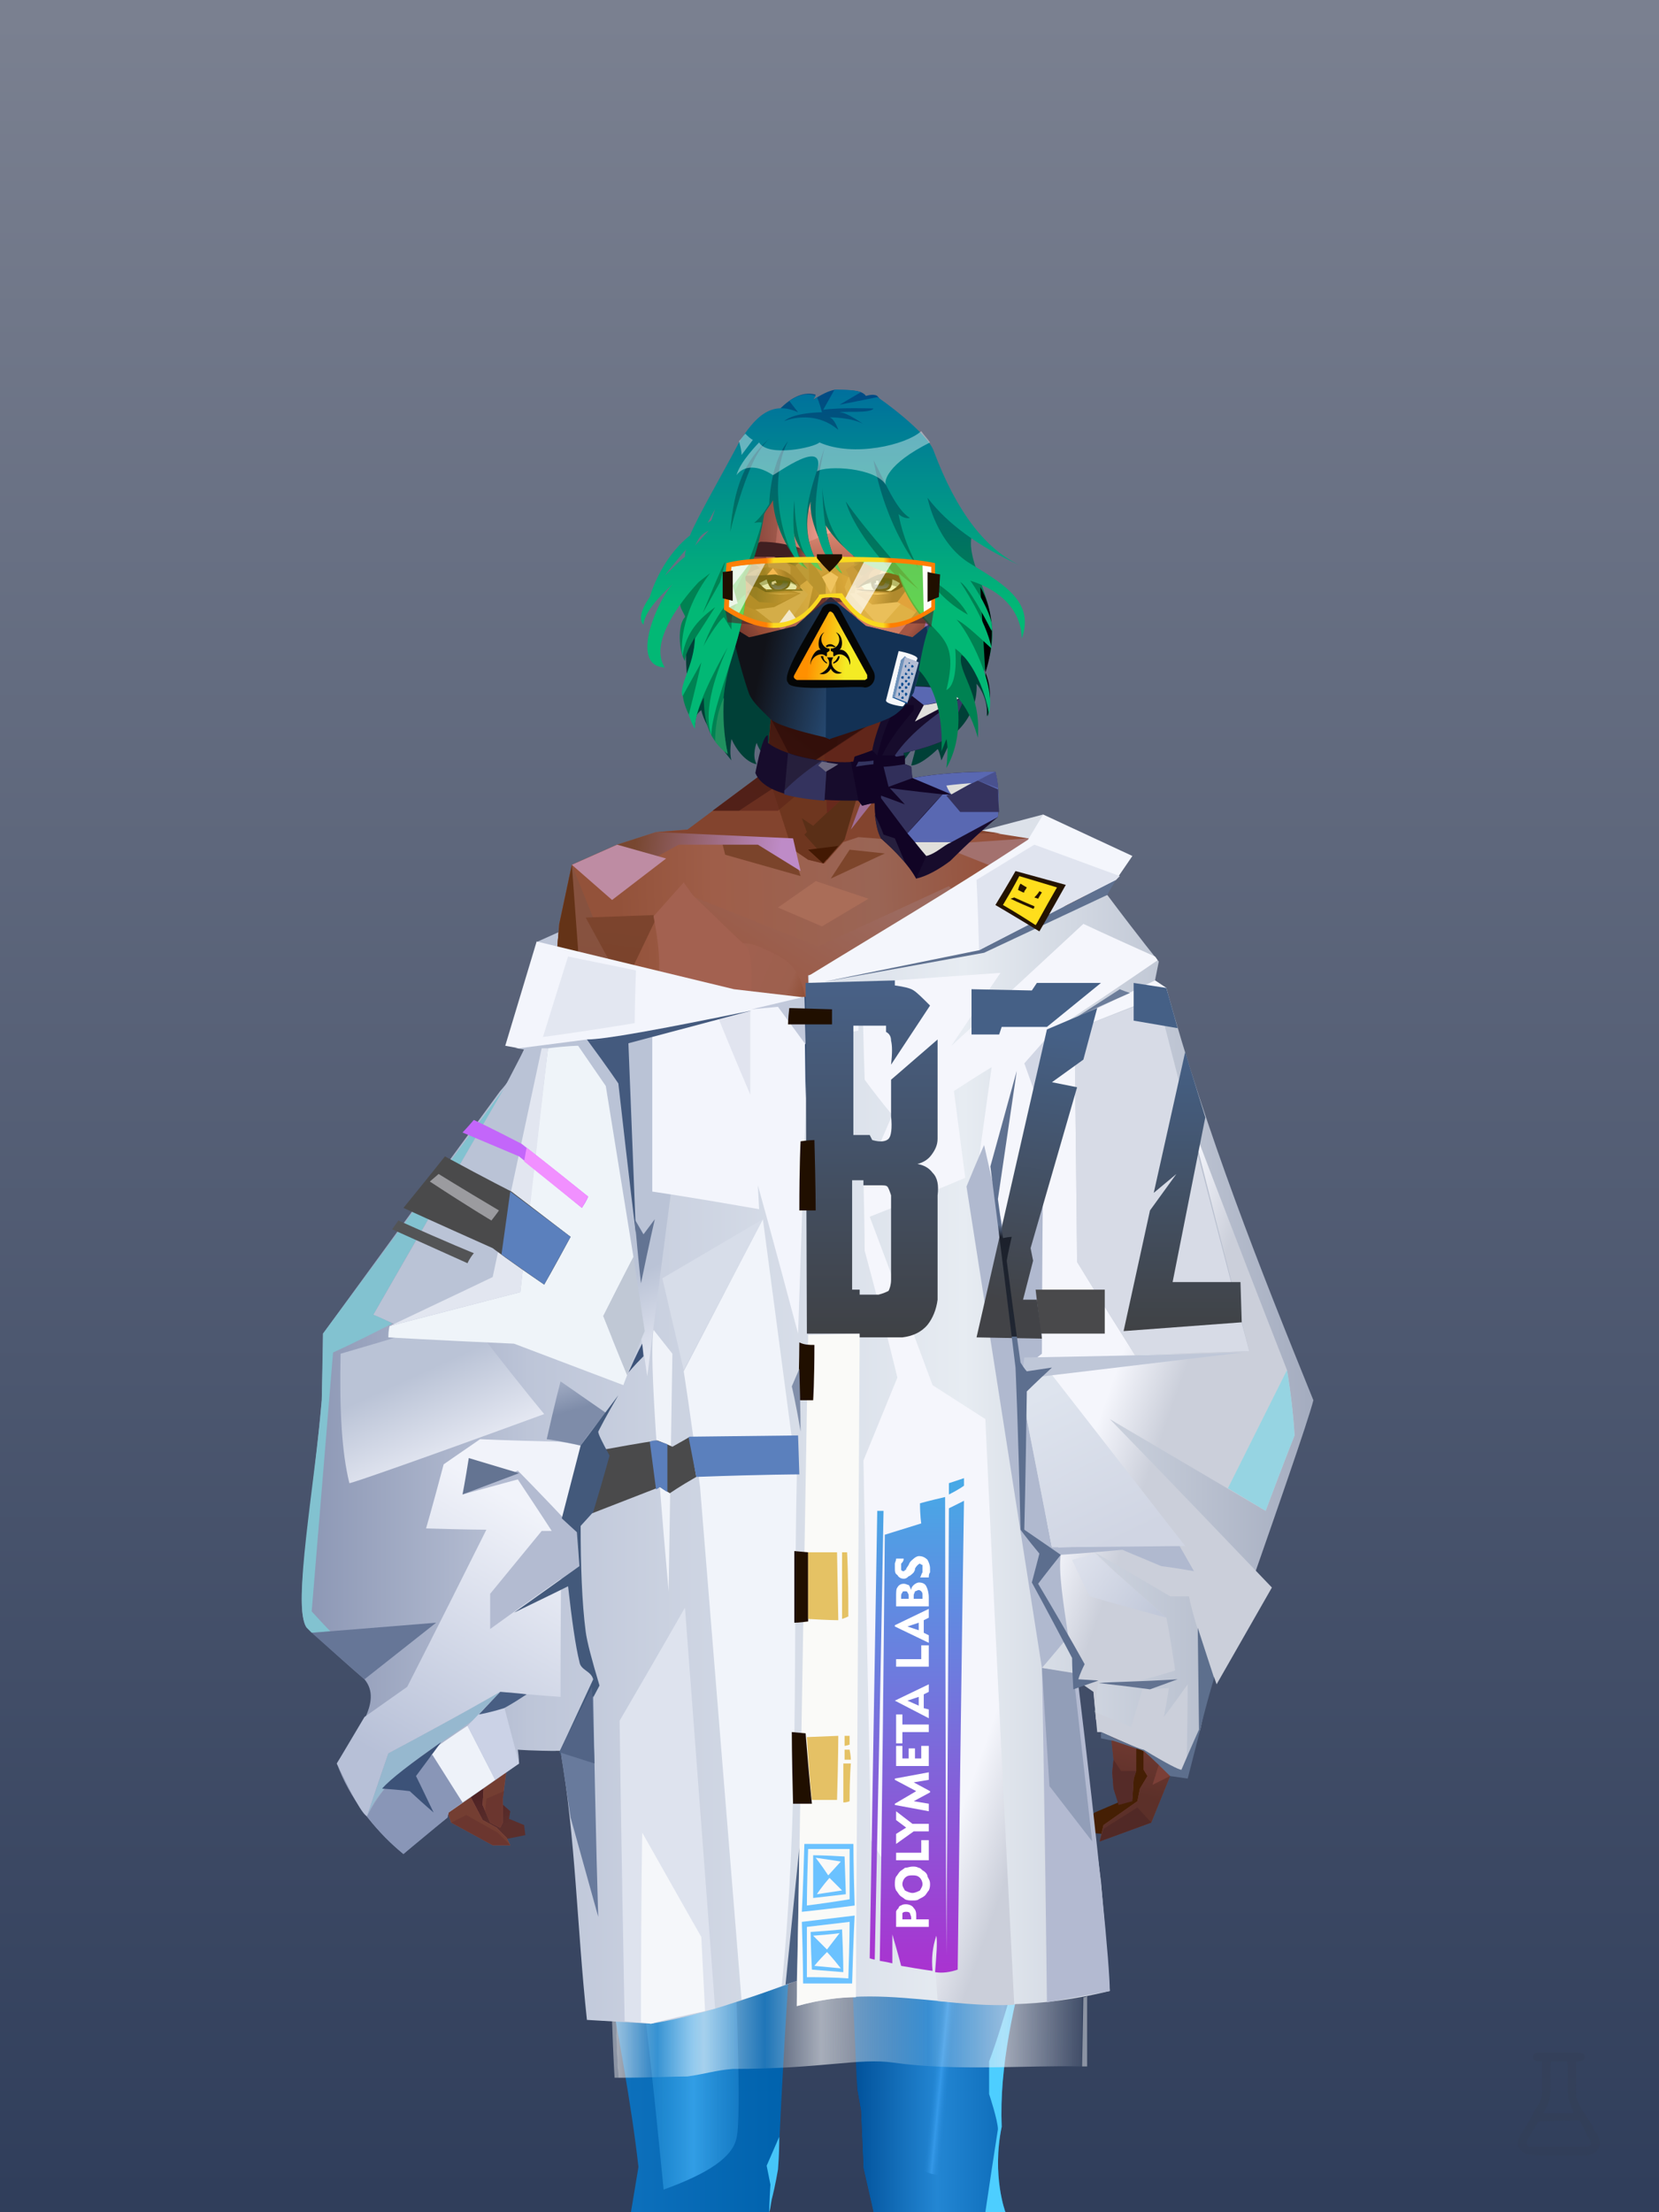 <?xml version="1.0" encoding="UTF-8"?><svg width="1320px" height="1760px" viewBox="0 0 1320 1760" version="1.1" xmlns="http://www.w3.org/2000/svg" xmlns:xlink="http://www.w3.org/1999/xlink"><rect x="0" y="0" width="1320" height="1760" fill="#333333" stroke="none"/><defs><linearGradient x1="50%" y1="0%" x2="50%" y2="100%" id="id-30268"><stop stop-color="#7A8090" offset="0%"></stop><stop stop-color="#303E5B" offset="100%"></stop></linearGradient></defs><g id="id-30269"><rect fill="url(#id-30268)" width="1320" height="1760" x="0" y="0" id="id-30270"></rect></g><defs><linearGradient x1="9%" y1="53%" x2="92%" y2="45%" id="id-73546"><stop stop-color="#BEC6D8" offset="0%"></stop><stop stop-color="#DCE1E9" offset="100%"></stop></linearGradient></defs><polygon points="428 749 535 701 773 663 830 648 809 768 458 800" fill="url(#id-73546)" id="id-73547"></polygon><defs></defs><path d=" M 785,570 C 786,561 783,551 777,544 C 778,559 771,574 759,584 L 749,605 C 749,605 747,596 746,596 C 746,596 733,609 725,609 L 730,590 L 712,615 C 712,615 618,635 602,591 C 602,591 598,601 602,608 C 602,608 591,607 582,588 C 582,588 580,599 582,605 C 582,605 561,580 558,565 C 554,568 553,571 553,576 C 554,584 542,532 547,505 C 553,478 772,509 772,509 C 786,542 790,562 785,570 Z" fill="#004037" id="id-74010"></path><defs><linearGradient x1="100%" y1="46%" x2="12%" y2="47%" id="id-74155"><stop stop-color="#723722" offset="0%"></stop><stop stop-color="#96513B" offset="21%"></stop><stop stop-color="#9A6555" offset="46%"></stop><stop stop-color="#9F5E49" offset="80%"></stop><stop stop-color="#93523A" offset="100%"></stop></linearGradient><linearGradient x1="53%" y1="81%" x2="50%" y2="21%" id="id-74156"><stop stop-color="#7B3F37" offset="0%"></stop><stop stop-color="#7D4538" offset="24%"></stop><stop stop-color="#834B33" offset="100%"></stop></linearGradient><linearGradient x1="52%" y1="-4%" x2="46%" y2="70%" id="id-74157"><stop stop-color="#834239" offset="0%"></stop><stop stop-color="#5C3029" offset="100%"></stop></linearGradient><linearGradient x1="46%" y1="43%" x2="15%" y2="43%" id="id-74158"><stop stop-color="#924833" offset="0%"></stop><stop stop-color="#683011" offset="100%"></stop></linearGradient><linearGradient x1="54%" y1="37%" x2="12%" y2="72%" id="id-74159"><stop stop-color="#1E0404" offset="0%"></stop><stop stop-color="#34100E" offset="100%"></stop></linearGradient><linearGradient x1="40%" y1="14%" x2="61%" y2="85%" id="id-74160"><stop stop-color="#461A1F" offset="0%"></stop><stop stop-color="#5B2F2C" offset="100%"></stop></linearGradient><linearGradient x1="27%" y1="47%" x2="91%" y2="49%" id="id-74161"><stop stop-color="#784730" offset="0%"></stop><stop stop-color="#BE8BC7" offset="100%"></stop></linearGradient><linearGradient x1="47%" y1="60%" x2="49%" y2="79%" id="id-74162"><stop stop-color="#7F4235" offset="0%"></stop><stop stop-color="#894241" offset="60%"></stop><stop stop-color="#9B595A" offset="100%"></stop></linearGradient><linearGradient x1="29%" y1="56%" x2="69%" y2="53%" id="id-74163"><stop stop-color="#804733" offset="0%"></stop><stop stop-color="#743A2C" offset="8%"></stop><stop stop-color="#7C3D34" offset="18%"></stop><stop stop-color="#5D2920" offset="38%"></stop><stop stop-color="#5B2725" offset="65%"></stop><stop stop-color="#7E4037" offset="81%"></stop><stop stop-color="#4C1B1F" offset="100%"></stop></linearGradient><linearGradient x1="47%" y1="45%" x2="54%" y2="46%" id="id-74164"><stop stop-color="#7A3932" offset="0%"></stop><stop stop-color="#763B2F" offset="62%"></stop><stop stop-color="#5F2C1F" offset="77%"></stop><stop stop-color="#794634" offset="100%"></stop></linearGradient><linearGradient x1="51%" y1="7%" x2="50%" y2="100%" id="id-74165"><stop stop-color="#763D2D" offset="0%"></stop><stop stop-color="#914E49" offset="75%"></stop><stop stop-color="#7B3C3B" offset="100%"></stop></linearGradient><linearGradient x1="51%" y1="11%" x2="49%" y2="93%" id="id-74166"><stop stop-color="#87523F" offset="0%"></stop><stop stop-color="#80482F" offset="73%"></stop><stop stop-color="#865037" offset="100%"></stop></linearGradient><linearGradient x1="51%" y1="-5%" x2="48%" y2="96%" id="id-74167"><stop stop-color="#7D452E" offset="0%"></stop><stop stop-color="#6C3821" offset="100%"></stop></linearGradient><linearGradient x1="50%" y1="19%" x2="50%" y2="69%" id="id-74168"><stop stop-color="#50260A" offset="0%"></stop><stop stop-color="#291000" offset="45%"></stop><stop stop-color="#4C2106" offset="100%"></stop></linearGradient><linearGradient x1="46%" y1="74%" x2="39%" y2="35%" id="id-74169"><stop stop-color="#492117" offset="0%"></stop><stop stop-color="#64311E" offset="51%"></stop><stop stop-color="#713121" offset="100%"></stop></linearGradient><linearGradient x1="46%" y1="16%" x2="49%" y2="82%" id="id-74170"><stop stop-color="#512416" offset="0%" stop-opacity="0.186"></stop><stop stop-color="#482015" offset="100%"></stop></linearGradient><linearGradient x1="41%" y1="19%" x2="50%" y2="100%" id="id-74171"><stop stop-color="#5B2725" offset="0%"></stop><stop stop-color="#50260A" offset="100%"></stop></linearGradient><linearGradient x1="50%" y1="31%" x2="45%" y2="50%" id="id-74172"><stop stop-color="#68361D" offset="0%"></stop><stop stop-color="#894C43" offset="100%"></stop></linearGradient><linearGradient x1="51%" y1="22%" x2="50%" y2="100%" id="id-74173"><stop stop-color="#5D2126" offset="0%"></stop><stop stop-color="#4F1C21" offset="100%"></stop></linearGradient><linearGradient x1="49%" y1="0%" x2="50%" y2="100%" id="id-74174"><stop stop-color="#7A3F2E" offset="0%"></stop><stop stop-color="#793F35" offset="100%"></stop></linearGradient><linearGradient x1="44%" y1="15%" x2="50%" y2="100%" id="id-74175"><stop stop-color="#5B2C1F" offset="0%"></stop><stop stop-color="#50281D" offset="100%"></stop></linearGradient><linearGradient x1="52%" y1="21%" x2="49%" y2="83%" id="id-74176"><stop stop-color="#7F4534" offset="0%"></stop><stop stop-color="#975549" offset="48%"></stop><stop stop-color="#83453F" offset="100%"></stop></linearGradient><linearGradient x1="85%" y1="60%" x2="15%" y2="60%" id="id-74177"><stop stop-color="#864A32" offset="0%"></stop><stop stop-color="#5D2A11" offset="100%"></stop></linearGradient><linearGradient x1="48%" y1="-20%" x2="59%" y2="91%" id="id-74178"><stop stop-color="#96533C" offset="0%"></stop><stop stop-color="#5D2C12" offset="60%"></stop><stop stop-color="#643418" offset="72%"></stop><stop stop-color="#743E24" offset="100%"></stop></linearGradient><linearGradient x1="55%" y1="48%" x2="46%" y2="33%" id="id-74179"><stop stop-color="#743F2A" offset="0%"></stop><stop stop-color="#7E462E" offset="86%"></stop><stop stop-color="#764228" offset="100%"></stop></linearGradient><linearGradient x1="50%" y1="19%" x2="50%" y2="78%" id="id-74180"><stop stop-color="#401900" offset="0%"></stop><stop stop-color="#522003" offset="50%"></stop><stop stop-color="#371900" offset="100%"></stop></linearGradient><linearGradient x1="50%" y1="10%" x2="50%" y2="43%" id="id-74181"><stop stop-color="#85462C" offset="0%"></stop><stop stop-color="#602C13" offset="15%"></stop><stop stop-color="#652D15" offset="68%"></stop><stop stop-color="#592A10" offset="100%"></stop></linearGradient><linearGradient x1="89%" y1="50%" x2="9%" y2="52%" id="id-74182"><stop stop-color="#401D02" offset="0%"></stop><stop stop-color="#995734" offset="53%" stop-opacity="0.199"></stop><stop stop-color="#5A2A10" offset="75%"></stop><stop stop-color="#411900" offset="100%"></stop></linearGradient><linearGradient x1="44%" y1="70%" x2="86%" y2="30%" id="id-74183"><stop stop-color="#9A5741" offset="0%"></stop><stop stop-color="#9C6A5F" offset="100%"></stop></linearGradient><linearGradient x1="19%" y1="86%" x2="73%" y2="32%" id="id-74184"><stop stop-color="#703010" offset="0%"></stop><stop stop-color="#A66353" offset="40%"></stop><stop stop-color="#AE745F" offset="100%"></stop></linearGradient><linearGradient x1="35%" y1="94%" x2="47%" y2="12%" id="id-74185"><stop stop-color="#723C23" offset="0%"></stop><stop stop-color="#966556" offset="40%"></stop><stop stop-color="#AC715D" offset="46%"></stop><stop stop-color="#A36655" offset="100%"></stop></linearGradient><linearGradient x1="50%" y1="54%" x2="27%" y2="9%" id="id-74186"><stop stop-color="#DDAB90" offset="0%"></stop><stop stop-color="#DDAB90" offset="100%" stop-opacity="0.078"></stop></linearGradient><linearGradient x1="20%" y1="36%" x2="93%" y2="69%" id="id-74187"><stop stop-color="#A36150" offset="0%"></stop><stop stop-color="#9D604E" offset="70%"></stop><stop stop-color="#803A19" offset="100%"></stop></linearGradient><linearGradient x1="36%" y1="84%" x2="25%" y2="44%" id="id-74188"><stop stop-color="#663D38" offset="0%" stop-opacity="0.509"></stop><stop stop-color="#57260A" offset="35%" stop-opacity="0.675"></stop><stop stop-color="#763217" offset="100%" stop-opacity="0"></stop></linearGradient><linearGradient x1="63%" y1="95%" x2="43%" y2="20%" id="id-74189"><stop stop-color="#7C3C2B" offset="0%"></stop><stop stop-color="#8A4B32" offset="46%"></stop><stop stop-color="#88452F" offset="100%"></stop></linearGradient><linearGradient x1="40%" y1="0%" x2="50%" y2="86%" id="id-74190"><stop stop-color="#804025" offset="0%"></stop><stop stop-color="#955542" offset="100%"></stop></linearGradient><linearGradient x1="50%" y1="0%" x2="50%" y2="92%" id="id-74191"><stop stop-color="#B56F5E" offset="0%"></stop><stop stop-color="#8B4E35" offset="100%"></stop></linearGradient><linearGradient x1="33%" y1="79%" x2="21%" y2="44%" id="id-74192"><stop stop-color="#936354" offset="0%"></stop><stop stop-color="#633117" offset="28%"></stop><stop stop-color="#763C17" offset="100%" stop-opacity="0"></stop></linearGradient><linearGradient x1="4%" y1="47%" x2="92%" y2="45%" id="id-74193"><stop stop-color="#391108" offset="0%"></stop><stop stop-color="#501A0F" offset="17%" stop-opacity="0.753"></stop><stop stop-color="#6B3127" offset="48%" stop-opacity="0.386"></stop><stop stop-color="#4A1C15" offset="78%" stop-opacity="0.762"></stop><stop stop-color="#411610" offset="100%"></stop></linearGradient><linearGradient x1="60%" y1="45%" x2="67%" y2="53%" id="id-74194"><stop stop-color="#A3716E" offset="0%"></stop><stop stop-color="#CB93A9" offset="100%"></stop></linearGradient><linearGradient x1="48%" y1="15%" x2="54%" y2="81%" id="id-74195"><stop stop-color="#8C4A35" offset="0%"></stop><stop stop-color="#965850" offset="100%"></stop></linearGradient><linearGradient x1="47%" y1="44%" x2="50%" y2="61%" id="id-74196"><stop stop-color="#3E0D06" offset="0%" stop-opacity="0.175"></stop><stop stop-color="#33100B" offset="100%"></stop></linearGradient><linearGradient x1="26%" y1="-7%" x2="50%" y2="96%" id="id-74197"><stop stop-color="#37373F" offset="0%"></stop><stop stop-color="#19191D" offset="100%"></stop></linearGradient><linearGradient x1="50%" y1="12%" x2="59%" y2="82%" id="id-74198"><stop stop-color="#252525" offset="0%"></stop><stop stop-color="#101010" offset="100%"></stop></linearGradient><linearGradient x1="25%" y1="-16%" x2="50%" y2="98%" id="id-74199"><stop stop-color="#37373F" offset="0%"></stop><stop stop-color="#19191D" offset="100%"></stop></linearGradient><linearGradient x1="75%" y1="39%" x2="50%" y2="93%" id="id-74200"><stop stop-color="#252525" offset="0%"></stop><stop stop-color="#000000" offset="100%"></stop></linearGradient></defs><g transform=" translate(334,549)" id="id-74201"><polygon points="561 754 565 871 565 881 537 893 533 897 535 901 532 909 543 910 597 864" fill="#451F04" id="id-74202"></polygon><polygon points="537 282 539 246 535 195 529 158 522 137 484 118 440 111 212 111 188 113 157 123 121 139 111 186 108 221 109 290" fill="url(#id-74155)" id="id-74202"></polygon><polygon points="467 393 474 506 503 589 537 672 556 728 561 754 546 794 552 851 551 861 552 874 556 885 567 882 568 866 570 860 570 843 571 834 576 843 576 859 579 864 573 874 571 884 544 903 541 916 582 901 597 864 607 852 600 821 597 716 589 695 582 655 569 523 544 425" fill="url(#id-74156)" id="id-74202"></polygon><polygon points="546 794 552 851 551 861 552 874 556 885 567 882 568 866 570 860 570 843 571 834 576 843 576 859 579 864 573 874 571 884 544 903 541 916 582 901 597 864 583 871 588 855 573 815 561 823" fill="url(#id-74157)" id="id-74202"></polygon><polygon points="552 851 551 861 552 874 556 887 567 884 568 866 570 860 558 860" fill="#552B28" id="id-74202"></polygon><polygon points="544 906 541 916 582 901 571 889" fill="#512926" id="id-74202"></polygon><polygon points="561 754 548 789 566 819 586 806" fill="#66342D" id="id-74202"></polygon><polygon points="486 648 477 599 453 529 440 504 437 490 439 460 449 402 456 340 188 343 198 411 202 493 162 596 153 638 266 693 319 721 386 693" fill="url(#id-74158)" id="id-74202"></polygon><polygon points="486 648 477 599 453 529 440 504 437 490 439 460 449 402 456 340 296 353 376 634" fill="#804025" id="id-74202"></polygon><g transform=" translate(188,0)" id="id-74211"><polygon points="274 114 253 111 232 100 201 76 188 58 184 1 93 1 88 64 25 111 1 113 103 123 121 135 134 138 149 121 161 117 187 119 225 114" fill="#83442E" id="id-74202"></polygon><polygon points="201 76 188 58 185 12 175 57 155 111 185 73" fill="#A06E95" id="id-74202"></polygon><polygon points="149 1 93 1 88 64 108 126 121 135 133 138" fill="#6E361F" id="id-74202"></polygon><polygon points="116 102 120 113 118 115 136 135 150 119 164 71 125 108" fill="#5A2F17" id="id-74215"></polygon><polygon points="121 127 133 138 145 124" fill="#431903" id="id-74216"></polygon><polygon points="136 98 164 71 175 57 186 17 134 51" fill="#68291C" id="id-74217"></polygon><polygon points="97 96 116 80 164 60 178 48 186 17 184 1 93 1 88 64 45 96" fill="#5E2519" opacity="0.654" id="id-74202"></polygon><polygon points="186 17 184 1 93 1 88 64 45 96 66 96" fill="url(#id-74159)" opacity="0.467" id="id-74202"></polygon><polygon points="123 58 176 23 186 17 184 1 93 1 91 22 108 55" fill="#1E0404" opacity="0.434" id="id-74202"></polygon></g><polygon points="41 844 33 856 36 895 64 915 84 911 83 903 71 898 72 892 63 884 52 849" fill="url(#id-74160)" id="id-74202"></polygon><polygon points="315 152 285 173 320 188 357 166" fill="#AA6D58" id="id-74222"></polygon><polygon points="327 150 370 130 342 127" fill="#7D452B" id="id-74223"></polygon><polygon points="301 142 303 148 243 131 240 119 276 119" fill="#7B442B" id="id-74224"></polygon><polygon points="159 149 206 123 269 123 303 144 297 118 188 113 157 123 121 139" fill="url(#id-74161)" id="id-74202"></polygon><polygon points="157 123 121 139 153 167 196 134" fill="#BE8CA3" id="id-74202"></polygon><polygon points="89 584 77 541 62 551 45 658 34 712 25 741 25 762 10 817 0 845 14 870 25 901 58 919 72 919 69 913 61 905 50 899 37 874 37 852 43 845 52 855 50 887 56 901 64 905 66 901 66 882 72 836 72 800 69 781 64 773 66 735 85 684 121 599 162 510" fill="url(#id-74162)" id="id-74202"></polygon><polygon points="89 584 77 541 62 551 45 658 48 715 121 599 162 510" fill="#7A432A" id="id-74202"></polygon><polygon points="55 843 45 827 37 848 17 852 8 836 5 851 0 845 14 870 25 901 58 919 72 919 69 913 61 905 50 899 37 874 37 852 43 845 52 855 50 887 56 901 64 905 66 901 66 882 72 836" fill="#743E32" id="id-74202"></polygon><polygon points="53 882 52 892 56 901 64 905 66 901 66 882 67 876" fill="#6B362F" id="id-74202"></polygon><polygon points="25 901 58 919 72 919 62 909 37 895" fill="#6B362F" id="id-74202"></polygon><polygon points="160 467 145 488 108 578 45 777 48 797 64 773 66 735 85 684 121 599 162 510" fill="#643317" id="id-74202"></polygon><polygon points="169 1211 277 1211 282 1183 281 1150 284 1127 286 1114 285 1063 293 972 306 866 311 792 309 768 323 771 337 768 333 817 333 855 339 924 346 1008 348 1113 351 1130 353 1176 361 1211 461 1211 458 1191 456 1170 460 1133 461 1082 505 905 516 839 518 826 512 762 503 706 486 648 482 629 386 690 318 718 266 690 184 629 153 637 132 731 119 781 118 813 123 862 131 916 166 1094 176 1179" fill="url(#id-74163)" id="id-74202"></polygon><polygon points="463 664 416 771 400 819 392 1125 359 1178 398 1204 441 1153 461 1082 505 905 516 839 518 826 515 789 490 714" fill="url(#id-74164)" id="id-74202"></polygon><polygon points="422 1160 395 1199 365 1171 401 1149 384 1120 391 983 411 786 416 771 448 697 454 1013 445 1116 407 1149" fill="url(#id-74165)" id="id-74235"></polygon><polygon points="121 139 111 186 108 221 109 290 96 438 89 464 69 510 89 585 162 510 167 425 162 241" fill="url(#id-74166)" id="id-74202"></polygon><polygon points="101 466 103 488 106 510 160 447 179 359 164 232 187 184 186 179 132 181 161 234 161 321 149 376 151 384 123 461 114 466" fill="url(#id-74167)" id="id-74237"></polygon><polygon points="96 438 89 464 69 510 51 621 101 520 96 476" fill="#82566B" id="id-74202"></polygon><polygon points="96 451 128 365 134 316 121 139 111 186 108 221 109 290 96 438" fill="#643317" id="id-74202"></polygon><polygon points="184 241 177 248 162 225 138 289 161 321 170 375 161 420 151 411 162 510 167 425 188 343" fill="url(#id-74168)" id="id-74202"></polygon><polygon points="284 1127 286 1114 285 1063 293 972 306 866 311 792 309 768 323 771 337 768 333 817 333 855 339 924 346 1008 375 889 416 771 463 664 490 714 515 790 512 762 503 706 486 648 477 599 471 583 420 650 316 720 201 654 244 742 264 824 275 994" fill="url(#id-74169)" id="id-74202"></polygon><polygon points="298 930 306 866 311 792 309 768 323 771 337 768 333 817 333 855 336 894 347 826 360 784 378 733 388 687 321 739 254 687 267 736 291 821" fill="url(#id-74170)" id="id-74202"></polygon><polygon points="348 1093 348 1113 351 1130 353 1176 361 1211 461 1211 439 1155 422 1136 403 1148 429 1168 400 1202 370 1170 382 1125" fill="url(#id-74171)" id="id-74202"></polygon><polygon points="10 855 8 836 5 851 0 845 14 870" fill="#6D342E" id="id-74202"></polygon><polygon points="520 500 516 520 544 629 474 500 490 399" fill="url(#id-74172)" id="id-74245"></polygon><polygon points="461 1211 458 1191 456 1170 460 1133 461 1082 439 1155 450 1211" fill="url(#id-74173)" id="id-74202"></polygon><polygon points="220 1149 259 1115 240 1063 232 973 266 819 240 713 201 661 158 650 201 784 183 925 170 1083" fill="url(#id-74174)" id="id-74247"></polygon><polygon points="169 1211 277 1211 282 1183 281 1150 284 1127 286 1114 286 1098 226 1211 207 1211 196 1121 173 1078 150 1014 166 1094 176 1179" fill="url(#id-74175)" id="id-74202"></polygon><polygon points="173 1078 183 924 150 1014" fill="#6B352C" id="id-74202"></polygon><polygon points="169 1211 239 1211 230 1196 204 1175 173 1150 176 1179" fill="#521E24" opacity="0.574" id="id-74202"></polygon><polygon points="221 1130 240 1097 224 1063 224 983 240 804 217 698 190 668 212 771 212 910 190 998 181 1094" fill="url(#id-74176)" id="id-74247"></polygon><polygon points="217 795 221 692 200 667 169 658 200 737" fill="#9C5F46" id="id-74252"></polygon><polygon points="511 476 492 419 481 447 484 356 521 274 533 417" fill="url(#id-74177)" id="id-74253"></polygon><polygon points="569 523 544 425 542 346 537 282 539 246 535 195 529 158 522 137 494 161 419 158 471 211 516 290 525 411 511 477 518 507 535 462 562 543" fill="url(#id-74178)" id="id-74202"></polygon><polygon points="486 389 533 243 501 167 464 207 451 247 463 265" fill="url(#id-74179)" id="id-74255"></polygon><polygon points="473 490 474 506 503 589 537 672 556 728 561 754 567 712 543 623" fill="#582A0F" id="id-74202"></polygon><polygon points="460 328 466 378 474 506 490 425 486 392 469 274 479 230 461 260 454 251" fill="url(#id-74180)" id="id-74202"></polygon><polygon points="440 504 437 490 439 460 449 402 456 340 458 328 325 282 188 343 198 411 202 493 162 596 157 621 161 633 169 599 173 570 204 506 202 458 217 402 286 365 321 352 353 360 422 402 431 493 437 520" fill="url(#id-74181)" id="id-74202"></polygon><polygon points="451 385 456 340 458 328 364 340 330 308 268 343 188 343 194 379 262 368 312 343 335 340 381 368" fill="url(#id-74182)" id="id-74202"></polygon><polygon points="286 328 306 310 330 274 453 252 464 205 421 156 317 204 219 165 210 154 188 180" fill="url(#id-74183)" id="id-74260"></polygon><path d=" M 422,195 L 405,190 C 377,190 357,198 343,214 C 329,230 322,250 323,276 C 324,301 331,320 345,333 C 365,351 384,356 405,356 C 425,356 444,347 450,342 C 454,339 457,335 460,328 C 463,323 466,317 467,308 C 469,294 466,276 457,254 L 422,195 Z" fill="url(#id-74184)" id="id-74261"></path><path d=" M 422,195 L 417,175 C 386,188 366,196 358,201 C 355,203 351,206 348,208 C 348,209 381,253 448,342 C 454,338 459,332 463,324 C 469,310 469,301 469,293 C 469,287 465,275 459,257 L 422,195 Z" fill="url(#id-74185)" id="id-74261"></path><path d=" M 375,226 C 338,253 343,276 343,284 C 343,291 353,319 371,335 C 379,342 422,349 447,331 C 468,316 472,294 458,265 C 427,221 400,208 375,226 Z" fill="url(#id-74186)" opacity="0.282" id="id-74261"></path><path d=" M 272,205 C 260,199 243,200 221,209 C 187,227 169,258 168,303 C 167,319 184,342 190,346 C 197,351 212,356 239,353 C 257,351 272,344 284,333 C 303,312 312,288 309,260 C 305,217 291,214 272,205 Z" fill="url(#id-74187)" id="id-74264"></path><path d=" M 340,285 C 333,252 328,240 326,248 C 324,254 323,263 323,276 C 324,301 331,320 345,333 C 365,351 382,356 404,356 C 425,356 444,347 450,342 C 456,337 465,325 468,308 C 472,290 465,276 463,268 C 461,263 460,259 458,255 L 442,290 L 399,304 L 366,300 L 340,285 Z" fill="url(#id-74188)" id="id-74261"></path><path d=" M 153,637 L 149,654 L 132,731 L 130,739 C 133,730 135,723 137,718 C 140,709 147,691 149,680 C 151,671 155,655 161,633 L 172,570 L 162,596 L 153,637 Z" fill="#7D362E" id="id-74202"></path><path d=" M 259,203 C 254,199 240,185 217,163 L 210,153 L 186,180 C 192,211 192,231 186,239 C 175,256 168,277 168,303 C 168,324 190,352 239,344 C 252,342 274,217 259,203 Z" fill="#A36150" id="id-74264"></path><polygon points="175 565 203 550 234 558 241 520 203 455 203 507" fill="#5E2D13" id="id-74268"></polygon><polygon points="241 442 241 518 229 556 233 629 266 657 316 707 381 659 395 629 364 504 350 504 301 380" fill="url(#id-74189)" id="id-74269"></polygon><polygon points="432 626 427 589 407 518 414 505 450 568 470 618" fill="url(#id-74190)" id="id-74270"></polygon><polygon points="302 376 254 442 254 546 302 590 364 568 364 504 350 504 376 454 345 400" fill="url(#id-74191)" opacity="0.599" id="id-74269"></polygon><polygon points="317 480 342 436 319 413 300 447" fill="#874A31" id="id-74272"></polygon><polygon points="304 541 318 507 329 541 314 549" fill="#774029" id="id-74273"></polygon><polygon points="306 543 316 578 329 541" fill="#935F42" id="id-74274"></polygon><path d=" M 178,333 C 179,334 180,336 182,338 C 184,342 186,343 189,346 C 190,347 197,351 206,353 C 215,354 226,355 239,353 C 257,351 272,344 284,333 C 293,322 299,313 302,305 C 304,301 307,293 309,277 C 310,274 310,268 309,260 L 228,277 L 207,295 L 178,333 Z" fill="url(#id-74192)" id="id-74264"></path><polygon points="306 543 308 550 324 556 329 541" fill="#9E7261" id="id-74274"></polygon><polygon points="308 543 318 525 323 542 314 548" fill="#3C1E03" id="id-74277"></polygon><polygon points="152 641 162 596 176 561 185 617 214 602 246 628 323 690 404 628 423 605 454 605 470 577 477 599 482 629 388 689 337 768 323 771 309 768 259 688 175 639 142 688" fill="url(#id-74193)" opacity="0.442" id="id-74278"></polygon><polygon points="490 154 522 137 484 118 412 123" fill="url(#id-74194)" id="id-74202"></polygon><polygon points="573 785 588 829 602 858 607 852 600 821 597 716 576 763" fill="#8E4D48" id="id-74202"></polygon><polygon points="574 722 589 695 582 655 533 542" fill="url(#id-74195)" id="id-74202"></polygon><polygon points="172 640 241 690 309 768 323 771 338 768 395 706 469 661 404 650 313 706 217 629" fill="url(#id-74196)" opacity="0.571" id="id-74282"></polygon><g transform=" translate(188,270)" id="id-74283"><polygon points="207 13 207 10 217 2 220 2 239 21 258 39 260 42 250 51 246 52 226 33" fill="url(#id-74197)" id="id-74284"></polygon><polygon points="208 40 218 50 222 50 240 33 257 13 257 9 247 0 244 1 230 19 209 36" fill="url(#id-74198)" id="id-74285"></polygon><polygon points="1 13 1 10 10 2 15 2 32 21 50 39 52 42 42 52 38 52 19 33" fill="url(#id-74199)" id="id-74284"></polygon><polygon points="0 43 10 53 14 53 33 35 50 15 50 11 40 3 36 4 19 23 1 39" fill="url(#id-74200)" id="id-74285"></polygon></g></g><defs><linearGradient x1="50%" y1="0%" x2="50%" y2="85%" id="id-74953"><stop stop-color="#874639" offset="0%"></stop><stop stop-color="#4D2322" offset="100%"></stop></linearGradient><radialGradient cx="50%" cy="55%" r="91%" id="id-74954" fx="50%" fy="55%" gradientTransform=" translate(0.500,0.550) scale(1,0.697) rotate(-90) scale(1,0.712) translate(-0.500,-0.550)"><stop stop-color="#A3513A" offset="0%"></stop><stop stop-color="#C87359" offset="39%"></stop><stop stop-color="#291013" offset="100%"></stop></radialGradient><linearGradient x1="11%" y1="60%" x2="57%" y2="52%" id="id-74955"><stop stop-color="#944831" offset="0%"></stop><stop stop-color="#B46750" offset="48%"></stop><stop stop-color="#D27D60" offset="100%"></stop></linearGradient><linearGradient x1="46%" y1="46%" x2="22%" y2="61%" id="id-74956"><stop stop-color="#A0543D" offset="0%"></stop><stop stop-color="#642D27" offset="100%"></stop></linearGradient><linearGradient x1="48%" y1="50%" x2="57%" y2="65%" id="id-74957"><stop stop-color="#A55643" offset="0%"></stop><stop stop-color="#66342F" offset="100%"></stop></linearGradient><linearGradient x1="100%" y1="38%" x2="17%" y2="50%" id="id-74958"><stop stop-color="#CB7B65" offset="0%"></stop><stop stop-color="#AE6452" offset="100%"></stop></linearGradient><linearGradient x1="47%" y1="27%" x2="48%" y2="50%" id="id-74959"><stop stop-color="#532D32" offset="0%"></stop><stop stop-color="#794968" offset="100%"></stop></linearGradient><radialGradient cx="47%" cy="70%" r="97%" id="id-74960" fx="47%" fy="70%" gradientTransform=" translate(0.467,0.700) scale(0.592,1) rotate(-93) translate(-0.467,-0.700)"><stop stop-color="#D17F6C" offset="0%"></stop><stop stop-color="#622923" offset="100%"></stop></radialGradient><linearGradient x1="42%" y1="43%" x2="61%" y2="33%" id="id-74961"><stop stop-color="#783A36" offset="0%"></stop><stop stop-color="#632F2B" offset="100%"></stop></linearGradient><radialGradient cx="45%" cy="79%" r="81%" id="id-74962" fx="45%" fy="79%" gradientTransform=" translate(0.447,0.790) scale(0.833,1) rotate(-90) scale(1,1) translate(-0.447,-0.790)"><stop stop-color="#F2A292" offset="0%"></stop><stop stop-color="#93483D" offset="100%"></stop></radialGradient><linearGradient x1="58%" y1="0%" x2="20%" y2="89%" id="id-74963"><stop stop-color="#D48072" offset="0%" stop-opacity="0"></stop><stop stop-color="#E49281" offset="46%"></stop><stop stop-color="#F2A38F" offset="100%" stop-opacity="0.432"></stop></linearGradient><linearGradient x1="52%" y1="22%" x2="50%" y2="16%" id="id-74964"><stop stop-color="#A06DAA" offset="0%"></stop><stop stop-color="#A471B2" offset="100%" stop-opacity="0.398"></stop></linearGradient><radialGradient cx="45%" cy="76%" r="54%" id="id-74965" fx="45%" fy="76%" gradientTransform=" translate(0.455,0.761) scale(0.673,1) scale(1,0.612) translate(-0.455,-0.761)"><stop stop-color="#BC6D5A" offset="0%"></stop><stop stop-color="#974C3A" offset="100%"></stop></radialGradient><linearGradient x1="50%" y1="0%" x2="50%" y2="73%" id="id-74966"><stop stop-color="#D88873" offset="0%"></stop><stop stop-color="#B4624D" offset="100%"></stop></linearGradient><linearGradient x1="25%" y1="52%" x2="67%" y2="55%" id="id-74967"><stop stop-color="#D37B62" offset="0%"></stop><stop stop-color="#843C39" offset="100%"></stop></linearGradient><linearGradient x1="71%" y1="52%" x2="18%" y2="50%" id="id-74968"><stop stop-color="#994D39" offset="0%"></stop><stop stop-color="#5E2C26" offset="100%"></stop></linearGradient><linearGradient x1="94%" y1="63%" x2="50%" y2="63%" id="id-74969"><stop stop-color="#6F3D40" offset="0%"></stop><stop stop-color="#AD594C" offset="100%"></stop></linearGradient><linearGradient x1="50%" y1="0%" x2="50%" y2="84%" id="id-74970"><stop stop-color="#0B071E" offset="0%"></stop><stop stop-color="#3C2F7B" offset="100%"></stop></linearGradient><linearGradient x1="75%" y1="46%" x2="36%" y2="49%" id="id-74971"><stop stop-color="#772F2B" offset="0%"></stop><stop stop-color="#B35849" offset="46%"></stop><stop stop-color="#693027" offset="100%"></stop></linearGradient><linearGradient x1="50%" y1="0%" x2="50%" y2="84%" id="id-74972"><stop stop-color="#0B071E" offset="0%"></stop><stop stop-color="#3C2F7B" offset="100%"></stop></linearGradient><linearGradient x1="28%" y1="50%" x2="72%" y2="55%" id="id-74973"><stop stop-color="#4C1A19" offset="0%"></stop><stop stop-color="#692928" offset="100%"></stop></linearGradient><radialGradient cx="50%" cy="28%" r="98%" id="id-74974" fx="50%" fy="28%" gradientTransform=" translate(0.500,0.278) scale(0.259,1) rotate(90) scale(1,1) translate(-0.500,-0.278)"><stop stop-color="#DF6C71" offset="0%"></stop><stop stop-color="#9F504C" offset="100%"></stop></radialGradient><linearGradient x1="13%" y1="50%" x2="90%" y2="50%" id="id-74975"><stop stop-color="#682929" offset="0%"></stop><stop stop-color="#B85454" offset="54%"></stop><stop stop-color="#833A38" offset="100%"></stop></linearGradient><radialGradient cx="48%" cy="82%" r="121%" id="id-74976" fx="48%" fy="82%" gradientTransform=" translate(0.483,0.816) scale(0.316,1) rotate(-95) translate(-0.483,-0.816)"><stop stop-color="#BA354F" offset="0%"></stop><stop stop-color="#592020" offset="100%"></stop></radialGradient><linearGradient x1="32%" y1="49%" x2="112%" y2="53%" id="id-74977"><stop stop-color="#F6B8CB" offset="0%"></stop><stop stop-color="#78272F" offset="100%"></stop></linearGradient><linearGradient x1="50%" y1="0%" x2="50%" y2="100%" id="id-74978"><stop stop-color="#693C4E" offset="0%"></stop><stop stop-color="#7A5771" offset="100%"></stop></linearGradient><linearGradient x1="50%" y1="0%" x2="50%" y2="100%" id="id-74979"><stop stop-color="#693C4E" offset="0%"></stop><stop stop-color="#7A5771" offset="100%"></stop></linearGradient><linearGradient x1="-8%" y1="57%" x2="25%" y2="53%" id="id-74980"><stop stop-color="#C06E59" offset="0%"></stop><stop stop-color="#4C2426" offset="100%"></stop></linearGradient><linearGradient x1="106%" y1="53%" x2="76%" y2="50%" id="id-74981"><stop stop-color="#C06F5A" offset="0%"></stop><stop stop-color="#401F21" offset="100%"></stop></linearGradient><linearGradient x1="81%" y1="45%" x2="17%" y2="63%" id="id-74982"><stop stop-color="#C86C4D" offset="0%"></stop><stop stop-color="#90452F" offset="100%"></stop></linearGradient><linearGradient x1="50%" y1="14%" x2="50%" y2="87%" id="id-74983"><stop stop-color="#D37E62" offset="0%"></stop><stop stop-color="#BE6540" offset="100%"></stop></linearGradient><linearGradient x1="50%" y1="29%" x2="50%" y2="100%" id="id-74984"><stop stop-color="#A4543F" offset="0%"></stop><stop stop-color="#602B28" offset="100%"></stop></linearGradient></defs><g transform=" translate(561,332)" id="id-74985"><g transform=" translate(172,115)" id="id-74986"><polygon points="14 1 18 0 25 8 27 21 24 41 14 66 0 68" fill="url(#id-74953)" id="id-74987"></polygon><polygon points="12 48 19 50 23 42 26 24 20 12 12 22" fill="#7D3F38" id="id-74988"></polygon><polygon points="11 21 17 10 20 5 24 7 26 24 20 36 18 31 20 16 9 29" fill="#632A21" id="id-74989"></polygon><polygon points="10 28 11 38 8 45 13 49 19 38 13 24" fill="#381717" id="id-74990"></polygon><polygon points="12 18 17 17 18 9" fill="#381717" id="id-74991"></polygon><polygon points="17 51 9 52 7 51 4 62 11 64 13 62" fill="#7C4337" id="id-74992"></polygon></g><g transform=" translate(0,113)" id="id-74993"><polygon points="13 0 5 0 0 13 4 36 13 63 25 67" fill="#9B4D38" id="id-74994"></polygon><polygon points="5 9 0 13 4 36 13 63 25 67 13 24" fill="#7D3F38" id="id-74994"></polygon><polygon points="18 46 14 47 7 32 11 26 4 9 6 5 16 20 17 29" fill="#632A21" id="id-74996"></polygon><polygon points="13 62 20 62 18 49 11 53" fill="#A0533D" id="id-74997"></polygon><polygon points="25 68 13 63 20 62 17 46 14 47 13 44 14 29 17 26 14 22 10 19 10 11 17 20" fill="#381717" id="id-74998"></polygon><polygon points="13 9 4 3 5 0 12 0" fill="#C26E60" id="id-74999"></polygon></g><path d=" M 29,199 C 21,165 17,151 15,130 C 4,44 33,0 103,0 C 180,0 191,63 186,119 C 183,157 173,191 170,202 C 169,206 167,213 164,217 C 155,229 135,242 119,249 C 112,251 89,251 79,249 C 65,240 47,234 36,218 C 33,213 32,209 29,199 Z" fill="url(#id-74954)" id="id-75000"></path><polygon points="122 166 151 182 171 155 113 120 77 124 20 148 51 190 66 182 86 155" fill="url(#id-74955)" id="id-75001"></polygon><polygon points="115 140 139 167 156 148 121 130 119 140" fill="#E49484" id="id-75002"></polygon><polygon points="169 156 153 147 164 132 174 151" fill="#D66650" id="id-75003"></polygon><path d=" M 29,199 C 24,176 20,162 18,149 C 18,148 33,157 51,182 C 54,187 57,195 59,208 C 110,231 130,244 119,249 C 112,251 89,251 79,249 C 65,240 47,234 36,218 C 33,213 32,209 29,199 Z" fill="url(#id-74956)" id="id-75000"></path><path d=" M 119,249 C 112,251 89,251 79,249 C 77,247 74,245 70,242 L 80,234 L 131,223 C 125,240 121,248 119,249 Z" fill="#79382D" id="id-75000"></path><path d=" M 135,207 L 136,195 L 171,151 L 164,131 L 171,125 C 178,143 181,152 181,154 C 177,177 172,195 170,202 C 169,206 167,213 164,217 C 155,229 135,242 119,249 L 135,207 Z" fill="url(#id-74957)" id="id-75000"></path><polygon points="179 117 171 125 177 143" fill="#90596C" id="id-75000"></polygon><polygon points="89 188 91 178 110 176 113 191 99 195" fill="url(#id-74958)" id="id-75008"></polygon><polygon points="87 187 87 181 78 175 104 155 123 177 113 180 106 181 101 185 95 182 91 181 89 187" fill="#56281B" opacity="0.297" id="id-75009"></polygon><path d=" M 119,249 C 112,251 89,251 79,249 C 65,240 47,234 36,218 L 79,247 L 119,249 Z" fill="#814C5E" id="id-75000"></path><polygon points="23 119 31 133 45 121 34 111" fill="#562722" id="id-75011"></polygon><polygon points="23 119 23 141 31 133" fill="#663632" id="id-75011"></polygon><path d=" M 18,149 C 17,143 15,136 15,130 C 14,120 13,111 13,103 L 21,70 L 32,111 L 23,119 L 23,145 L 35,163 L 18,149 Z" fill="url(#id-74959)" id="id-75000"></path><path d=" M 30,111 L 24,83 C 36,49 59,30 92,24 C 126,19 155,33 180,67 L 186,98 L 183,119 L 99,103 L 30,111 Z" fill="url(#id-74960)" id="id-75014"></path><path d=" M 180,58 L 186,98 L 183,119 L 171,104 L 164,65 L 154,82 C 147,53 146,38 149,36 C 160,43 170,50 180,58 Z" fill="url(#id-74961)" id="id-75014"></path><polygon points="56 102 62 49 99 32 135 45 149 102 99 109" fill="url(#id-74962)" id="id-75016"></polygon><polygon points="92 39 75 62 99 99 122 62 103 39" fill="url(#id-74963)" id="id-75017"></polygon><path d=" M 149,226 L 167,206 L 178,150 L 174,144 L 178,121 L 167,106 L 174,75 L 184,97 L 181,113 L 184,132 C 180,165 172,193 170,202 C 169,206 167,213 164,217 L 149,226 Z" fill="url(#id-74964)" id="id-75000"></path><polygon points="135 207 121 244 84 244 79 234 86 230" fill="url(#id-74965)" id="id-75000"></polygon><polygon points="70 104 102 91 136 107 109 132 81 126" fill="url(#id-74966)" id="id-75020"></polygon><polygon points="39 152 62 170 82 141 75 134" fill="#BF7666" id="id-75021"></polygon><polygon points="76 140 55 151 39 153 25 147 23 146 23 140 26 129 29 127" fill="#8B422F" id="id-75022"></polygon><polygon points="120 140 133 149 153 147 164 132" fill="url(#id-74967)" id="id-75023"></polygon><polygon points="39 135 33 139 43 147 59 148 76 140" fill="url(#id-74968)" id="id-75024"></polygon><polygon points="117 135 127 129 169 128 177 120 169 111 146 101 112 121 115 128" fill="url(#id-74969)" id="id-75025"></polygon><polygon points="124 126 118 119 146 104 167 113 158 123" fill="#914840" id="id-75026"></polygon><polygon points="131 124 144 107 161 107 147 121" fill="#BE6D65" id="id-75027"></polygon><path d=" M 120,136 L 120,132 C 127,124 134,119 142,118 C 149,118 157,121 165,128 L 120,136 Z" fill="#A04740" id="id-75028"></path><path d=" M 130,129 C 130,123 134,120 142,119 C 149,119 154,121 157,128 L 130,129 Z" fill="#C76355" id="id-75028"></path><polygon points="138 126 142 119 144 119 148 126" fill="#FEB99C" id="id-75030"></polygon><polygon points="125 138 148 138 158 132 148 126 137 127 124 134" fill="#F4EAFF" id="id-75031"></polygon><polygon points="127 137 124 134 120 137" fill="#D8706A" id="id-75032"></polygon><path d=" M 132,131 C 132,134 133,136 134,137 C 137,139 142,139 146,137 C 148,136 149,133 149,128 C 145,127 142,127 140,127 C 138,128 135,129 132,131 Z" fill="#2A0610" id="id-75033"></path><path d=" M 134,132 C 134,134 135,135 136,136 C 138,137 140,137 144,136 C 146,135 147,133 147,130 C 146,130 145,130 145,130 C 143,129 144,134 140,134 C 135,134 138,130 137,130 C 136,131 135,131 134,132 Z" fill="url(#id-74970)" id="id-75033"></path><polygon points="74 135 82 129 69 114 44 105 34 110 52 129" fill="#8E4539" id="id-75035"></polygon><polygon points="51 121 48 109 62 113 68 119 68 125" fill="#A85E55" id="id-75036"></polygon><path d=" M 32,127 C 39,121 46,118 55,120 C 64,121 71,126 76,135 L 32,127 Z" fill="url(#id-74971)" id="id-75037"></path><path d=" M 32,127 C 37,122 42,120 48,119 C 44,121 41,124 39,128 L 32,127 Z" fill="#824642" id="id-75037"></path><polygon points="47 128 54 120 61 129" fill="#F68A70" id="id-75039"></polygon><polygon points="49 137 76 137 73 133 62 128 42 128 38 131" fill="#DED5FF" id="id-75040"></polygon><polygon points="72 133 73 135 72 137 77 137 75 135" fill="#8E3D3C" id="id-75041"></polygon><path d=" M 49,129 C 51,136 54,139 60,138 C 65,137 68,135 68,130 L 58,128 L 49,129 Z" fill="#24060D" id="id-75042"></path><path d=" M 51,131 C 53,136 56,138 60,137 C 64,136 66,134 66,131 L 62,130 C 62,132 61,134 58,134 C 56,134 55,132 55,130 L 51,131 Z" fill="url(#id-74972)" id="id-75042"></path><polygon points="50 139 65 138 78 138 77 137 65 137 49 137" fill="#3E1B19" id="id-75044"></polygon><polygon points="141 131 153 135 158 131 148 126 135 128 126 133" fill="#000000" opacity="0.400" id="id-75045"></polygon><polygon points="45 134 51 132 68 132 73 134 68 129 48 128 40 132" fill="#000000" opacity="0.400" id="id-75046"></polygon><polygon points="77 137 76 137 75 135 67 130 49 129 43 132 49 138 53 139 48 139 41 135 38 135 28 126 41 126 56 125 67 128" fill="#2A0710" id="id-75047"></polygon><path d=" M 121,136 C 129,132 135,130 139,128 C 143,127 149,128 155,132 C 154,134 151,136 147,139 C 150,139 154,137 160,133 L 162,133 L 171,126 C 166,126 162,126 160,126 C 153,125 147,123 143,124 C 136,125 128,129 121,136 Z" fill="#340713" id="id-75048"></path><polygon points="135 133 138 133 138 130 136 130 136 132 135 132" fill="#F8E2F8" id="id-75049"></polygon><polygon points="53 131 53 133 55 133 55 132 57 132 56 130" fill="#C7ABCD" id="id-75050"></polygon><g transform=" translate(59,186)" id="id-75051"><polygon points="6 20 0 22 19 31" fill="#A4645E" id="id-75052"></polygon><polygon points="10 24 27 44 57 44 71 25" fill="url(#id-74973)" id="id-75053"></polygon><polygon points="7 22 41 28 73 23 76 20 69 17 11 16 5 20" fill="#2A0710" id="id-75054"></polygon><path d=" M 7,22 C 19,32 30,38 41,38 C 52,38 63,33 73,23 L 56,22 C 49,22 43,22 39,22 C 35,22 30,21 22,21 L 7,22 Z" fill="url(#id-74974)" id="id-75054"></path><path d=" M 7,22 C 19,32 30,38 41,38 C 52,38 63,33 73,23 L 66,23 C 58,31 49,35 41,35 C 33,35 25,30 15,21 L 7,22 Z" fill="url(#id-74975)" opacity="0.651" id="id-75054"></path><path d=" M 7,22 C 8,23 9,24 10,25 C 10,22 20,22 39,22 C 59,22 69,24 71,25 C 71,25 72,24 73,23 L 56,22 C 49,22 43,22 39,22 C 35,22 30,21 22,21 L 7,22 Z" fill="#632928" id="id-75054"></path><path d=" M 15,21 L 23,20 C 30,19 37,18 41,19 C 46,19 51,20 58,21 L 75,21 C 68,12 60,6 53,2 C 50,2 46,3 41,5 C 36,3 32,1 29,0 C 22,5 15,11 8,18 L 15,21 Z" fill="url(#id-74976)" id="id-75058"></path><path d=" M 21,9 C 25,6 28,5 31,5 C 33,5 37,7 43,11 L 53,9 L 60,9 C 63,10 60,8 53,4 C 50,4 47,5 42,7 C 37,4 32,3 29,2 C 22,6 19,9 19,9 L 21,9 Z" fill="url(#id-74977)" opacity="0.485" id="id-75058"></path><path d=" M 20,24 L 33,30 C 30,28 31,27 34,27 C 37,27 44,28 54,28 L 59,30 L 58,26 L 61,23 L 56,26 L 30,26 L 20,24 Z" fill="#EE88AA" id="id-75060"></path><path d=" M 31,20 C 31,20 31,21 31,21 C 31,21 34,21 40,21 C 40,20 40,20 40,19 C 38,19 35,19 31,20 Z" fill="url(#id-74978)" id="id-75061"></path><path d=" M 42,20 C 42,20 42,21 42,21 C 46,22 49,22 51,21 L 51,20 C 46,19 43,19 42,20 Z" fill="url(#id-74979)" id="id-75062"></path></g><g transform=" translate(22,95)" id="id-75063"><path d=" M 97,23 L 132,12 L 146,18 L 145,11 C 137,4 132,1 129,1 C 120,1 109,4 96,9 C 95,9 95,14 97,23 Z" fill="url(#id-74980)" id="id-75064"></path><polygon points="156 25 147 19 147 13" fill="#3E1F26" id="id-75064"></polygon><path d=" M 1,24 L 17,16 L 33,16 L 60,28 L 60,11 C 48,7 35,4 22,4 L 10,11 L 10,16 L 9,12 L 1,24 Z" fill="url(#id-74981)" id="id-75066"></path></g><polygon points="99 121 114 127 111 135 121 162 126 169 74 169 81 157 87 130" fill="url(#id-74982)" id="id-75067"></polygon><polygon points="72 118 83 132 96 146 96 132 82 110" fill="#954C3A" id="id-75068"></polygon><polygon points="72 118 83 132 82 110" fill="#9B584A" id="id-75068"></polygon><polygon points="96 132 96 153 84 165 81 161 77 167 78 174 124 174 124 169 121 162 110 161 104 153 104 132" fill="url(#id-74983)" id="id-75070"></polygon><polygon points="78 163 74 169 76 177 87 181 81 176 92 177 95 181 100 182 106 181 106 178 120 175 113 180 118 181 124 179 126 176 126 168 121 160 123 169 123 174 112 169 98 174 89 169 84 173 78 171" fill="url(#id-74984)" id="id-75071"></polygon><polygon points="93 127 100 140 106 127 100 123" fill="#EE9D8C" id="id-75072"></polygon><polygon points="93 167 99 170 105 167 99 161" fill="#DB9A77" id="id-75073"></polygon><polygon points="80 170 84 173 89 170 84 166" fill="#D27F62" id="id-75074"></polygon><polygon points="113 169 119 171 120 166 116 164" fill="#D88365" id="id-75075"></polygon><polygon points="115 159 117 152 121 160" fill="#A35547" id="id-75076"></polygon><polygon points="93 178 81 176 81 173 89 173" fill="#2E1111" id="id-75077"></polygon><polygon points="106 178 112 173 118 173 120 175 117 177" fill="#2E1111" id="id-75078"></polygon><polygon points="124 137 145 138 147 139 125 138 120 137" fill="#3F0A19" id="id-75079"></polygon><polygon points="124 140 137 141 147 140" fill="#FEAF93" id="id-75080"></polygon><polygon points="49 140 60 141 74 140" fill="#BB735F" id="id-75081"></polygon></g><defs><linearGradient x1="7%" y1="49%" x2="75%" y2="49%" id="id-44985"><stop stop-color="#005099" offset="0%"></stop><stop stop-color="#2386D3" offset="52%"></stop><stop stop-color="#0A69B6" offset="100%"></stop></linearGradient><linearGradient x1="24%" y1="61%" x2="90%" y2="61%" id="id-44986"><stop stop-color="#0D70BC" offset="0%"></stop><stop stop-color="#0062AD" offset="100%"></stop></linearGradient><linearGradient x1="11%" y1="58%" x2="127%" y2="58%" id="id-44987"><stop stop-color="#2B9CDE" offset="0%" stop-opacity="0"></stop><stop stop-color="#43B3F9" offset="48%"></stop><stop stop-color="#2B96DE" offset="100%" stop-opacity="0"></stop></linearGradient><linearGradient x1="44%" y1="47%" x2="54%" y2="50%" id="id-44988"><stop stop-color="#2386D4" offset="0%" stop-opacity="0"></stop><stop stop-color="#46ACFE" offset="49%" stop-opacity="0.510"></stop><stop stop-color="#2485D6" offset="100%" stop-opacity="0"></stop></linearGradient><linearGradient x1="48%" y1="39%" x2="32%" y2="74%" id="id-44989"><stop stop-color="#C9CDD9" offset="0%"></stop><stop stop-color="#92A0BA" offset="100%"></stop></linearGradient></defs><g transform=" translate(441,1024)" id="id-44990"><g transform=" translate(9,356)" id="id-44991"><path d=" M 405,8 C 395,104 343,214 347,312 C 339,351 350,380 350,380 L 245,380 L 237,345 L 235,299 L 232,282 C 226,146 221,59 215,19 L 405,8 Z" fill="url(#id-44985)" id="id-44992"></path><path d=" M 194,24 C 184,88 176,195 169,346 C 165,364 163,375 162,380 C 162,380 125,380 52,380 C 56,356 58,344 58,344 C 47,246 14,107 1,8 L 194,24 Z" fill="url(#id-44986)" id="id-44992"></path><path d=" M 170,320 C 170,326 170,334 169,346 C 167,358 165,366 164,370 C 163,375 163,378 162,380 C 162,380 162,373 163,358 L 160,343 L 170,320 Z" fill="#46C5F8" id="id-44992"></path><path d=" M 404,17 C 394,111 343,216 347,312 C 339,351 350,380 350,380 L 334,380 C 336,366 343,320 344,314 C 344,307 337,286 337,286 L 337,260 C 348,232 371,151 404,17 Z" fill="#4DCEFF" id="id-44992"></path><polygon points="194 24 189 63 130 19" fill="#002E59" opacity="0.605" id="id-44992"></polygon><path d=" M 25,10 L 127,15 C 137,205 140,307 136,321 C 133,336 114,349 78,362 C 58,155 40,38 25,10 Z" fill="url(#id-44987)" opacity="0.708" id="id-44992"></path><path d=" M 249,39 C 249,39 255,321 266,334 C 278,347 318,369 313,321 C 309,265 369,4 369,1 L 256,8 L 249,39 Z" fill="url(#id-44988)" id="id-44992"></path><path d=" M 319,13 C 314,18 301,27 271,35 L 241,31 L 221,80 L 219,51 L 215,19 L 319,13 Z" fill="#002E59" opacity="0.605" id="id-44992"></path></g><path d=" M 9,341 C 9,327 10,313 12,293 C 32,210 52,125 52,125 C 65,90 72,73 72,73 C 72,68 72,65 72,65 C 81,54 85,42 83,29 C 85,27 87,25 90,23 L 90,4 L 340,2 C 340,7 340,10 340,10 C 341,15 343,18 345,21 C 343,33 353,40 353,40 C 348,44 353,66 370,106 C 387,176 388,200 402,247 C 409,281 412,313 411,342 L 227,366 C 227,321 228,299 228,299 C 220,304 213,304 206,299 C 205,318 205,336 204,366 L 9,341 Z" fill="#8394B2" id="id-45000"></path><path d=" M 248,366 C 252,346 257,317 263,276 L 296,245 L 320,222 L 237,259 L 233,257 L 253,236 L 229,230 L 273,215 L 306,192 L 207,222 C 185,204 174,195 174,195 C 134,192 114,191 114,191 L 151,216 L 179,240 L 132,232 L 193,285 L 206,303 L 204,362 L 9,347 C 8,330 10,312 14,292 C 19,263 44,173 90,23 L 90,3 L 124,12 L 155,4 L 180,5 L 303,4 L 308,7 C 320,4 331,2 340,0 C 340,7 339,14 345,21 C 344,28 346,34 353,40 C 348,46 353,68 370,106 C 387,176 388,195 402,247 C 409,284 412,317 411,347 L 248,366 Z" fill="url(#id-44989)" id="id-45001"></path><polygon points="155 4 124 12 95 4" fill="#74829C" id="id-45002"></polygon><path d=" M 124,12 L 123,37 L 111,51 L 117,67 L 111,87 L 114,108 C 105,141 100,170 99,195 C 94,202 91,205 87,212 C 92,210 105,224 93,231 C 94,233 93,243 93,245 C 95,247 97,250 98,254 L 100,347 L 104,348 L 103,250 L 96,239 L 96,233 L 104,227 C 102,225 101,222 101,219 C 97,214 96,214 92,209 C 92,206 103,198 103,195 C 104,188 106,171 107,145 C 115,117 119,104 119,104 C 115,94 113,86 113,81 C 114,78 117,71 123,62 C 117,58 115,55 115,51 C 116,44 120,44 127,35 C 127,34 127,26 127,11 L 124,12 Z" fill="#7A8AA3" id="id-45003"></path><path d=" M 188,277 L 243,275 C 238,283 233,291 228,299 C 220,304 213,304 206,299 L 188,277 Z" fill="#70809A" id="id-45004"></path><path d=" M 342,348 C 342,284 342,252 342,252 L 337,248 L 337,348 L 342,348 Z" fill="#D9DCE3" id="id-45005"></path><path d=" M 306,6 L 309,7 C 309,29 309,39 309,39 C 320,46 326,50 326,50 C 320,62 317,68 317,68 C 322,89 324,100 324,100 C 325,127 325,141 325,141 C 333,166 337,179 337,179 C 338,198 338,207 338,207 C 342,211 344,213 344,213 C 339,220 337,224 337,224 L 337,350 L 333,350 C 334,265 335,223 335,223 C 338,217 339,215 339,215 C 336,211 335,210 335,210 C 334,190 334,181 334,181 C 327,155 323,142 323,142 C 321,114 321,100 321,100 C 316,80 313,69 313,69 C 319,60 321,55 321,55 L 307,43 L 306,6 Z" fill="#707F9A" id="id-45006"></path><path d=" M 340,55 L 309,62 C 305,60 303,59 303,59 C 235,61 200,62 200,62 C 194,62 191,62 191,62 C 188,57 186,55 186,55 L 340,55 Z" fill="#95A2BB" id="id-45007"></path><path d=" M 193,65 C 185,62 181,61 181,61 C 182,23 182,4 182,4 C 184,4 185,4 185,4 L 185,54 C 190,61 193,65 193,65 Z" fill="#7686A0" id="id-45008"></path><polygon points="340 55 189 60 185 54 185 4 339 5" fill="#C7CBD7" id="id-45009"></polygon><polygon points="268 4 268 52 304 55 317 38 319 8" fill="#DCDFE6" id="id-45010"></polygon><polygon points="193 10 199 10 201 48 193 50" fill="#273547" id="id-45011"></polygon><polygon points="224 73 224 100 229 152 204 156 194 101" fill="#DCDFE6" id="id-45012"></polygon><path d=" M 200,158 C 203,157 204,156 204,156 L 193,107 L 196,62 L 190,60 L 191,109 L 200,158 Z" fill="#9BA8BF" id="id-45013"></path><polygon points="114 188 191 179 174 195" fill="#D8DBE2" id="id-45014"></polygon><polygon points="240 163 283 142 325 150" fill="#DADFE5" id="id-45015"></polygon><polygon points="325 195 271 179 334 181 334 187" fill="#DBDEE5" id="id-45016"></polygon><polygon points="126 237 107 252 55 217" fill="#D8DBE2" id="id-45017"></polygon><polygon points="255 240 334 212 290 206" fill="#DCDFE4" id="id-45018"></polygon><polygon points="260 56 315 55 303 41" fill="#DBDEE5" id="id-45019"></polygon><polygon points="177 67 107 54 120 40" fill="#DCDFE6" id="id-45020"></polygon><path d=" M 340,0 C 331,2 321,4 309,7 L 309,39 L 326,50 L 317,68 L 324,100 L 326,142 L 337,179 L 338,207 L 344,213 L 337,223 L 337,248 L 410,299 L 403,248 L 370,106 C 353,70 348,47 353,40 C 347,33 344,27 345,21 C 341,15 339,8 340,0 Z" fill="#BDC7D8" id="id-45021"></path><path d=" M 124,12 L 89,3 L 90,23 L 83,29 C 85,41 81,53 72,65 C 72,68 72,70 72,73 L 52,125 L 12,293 C 43,280 72,267 98,254 C 97,250 96,247 93,245 C 93,240 93,235 93,231 C 102,229 99,212 87,212 C 91,206 95,200 99,195 C 100,171 105,142 114,108 C 114,104 113,98 111,87 L 117,67 L 111,51 L 123,37 L 124,12 Z" fill="#BDC7D8" id="id-45022"></path><polygon points="146 233 107 197 61 201" fill="#DCDFE4" id="id-45023"></polygon><path d=" M 110,72 L 73,63 C 77,57 80,52 82,47 C 93,54 110,72 110,72 Z" fill="#92A0BA" id="id-45024"></path><polygon points="1 322 4 325 206 346 203 384 1 369" fill="#121A25" id="id-44992"></polygon><path d=" M 222,345 L 418,328 L 418,364 C 418,364 420,369 419,369 C 418,369 221,383 221,383 C 220,383 222,345 222,345 Z" fill="#121A25" id="id-44992"></path></g><defs><linearGradient x1="100%" y1="50%" x2="0%" y2="50%" id="id-55641"><stop stop-color="#EAEDF5" offset="0%" stop-opacity="0.100"></stop><stop stop-color="#EDF0F6" offset="17%"></stop><stop stop-color="#F0F2F6" offset="33%" stop-opacity="0.200"></stop><stop stop-color="#F3F5F7" offset="56%"></stop><stop stop-color="#F6F7F8" offset="68%" stop-opacity="0.200"></stop><stop stop-color="#F8F9F8" offset="81%"></stop><stop stop-color="#FAFAF9" offset="91%" stop-opacity="0.200"></stop><stop stop-color="#FBFBF9" offset="100%"></stop></linearGradient><linearGradient x1="100%" y1="50%" x2="0%" y2="50%" id="id-55642"><stop stop-color="#A5ADC0" offset="0%"></stop><stop stop-color="#E7ECF2" offset="34%"></stop><stop stop-color="#BDC5D8" offset="77%"></stop><stop stop-color="#8A95B3" offset="100%"></stop></linearGradient><linearGradient x1="60%" y1="58%" x2="51%" y2="50%" id="id-55643"><stop stop-color="#CBCFDA" offset="0%"></stop><stop stop-color="#F5F6FC" offset="100%"></stop></linearGradient><linearGradient x1="0%" y1="26%" x2="100%" y2="74%" id="id-55644"><stop stop-color="#DDE1EC" offset="0%"></stop><stop stop-color="#C1C8D9" offset="100%"></stop></linearGradient><linearGradient x1="13%" y1="12%" x2="50%" y2="100%" id="id-55645"><stop stop-color="#DEE4EE" offset="0%"></stop><stop stop-color="#D0D5E3" offset="100%"></stop></linearGradient><linearGradient x1="62%" y1="15%" x2="31%" y2="90%" id="id-55646"><stop stop-color="#F1F3FA" offset="0%"></stop><stop stop-color="#B7C0D7" offset="100%"></stop></linearGradient><linearGradient x1="50%" y1="0%" x2="50%" y2="100%" id="id-55647"><stop stop-color="#4AA6E6" offset="0%"></stop><stop stop-color="#AA32D0" offset="100%"></stop></linearGradient><linearGradient x1="50%" y1="0%" x2="50%" y2="100%" id="id-55648"><stop stop-color="#4AA6E6" offset="0%"></stop><stop stop-color="#AA32D0" offset="100%"></stop></linearGradient><linearGradient x1="47%" y1="67%" x2="54%" y2="87%" id="id-55649"><stop stop-color="#BAC3D6" offset="0%"></stop><stop stop-color="#E6E9F3" offset="100%"></stop></linearGradient><linearGradient x1="30%" y1="0%" x2="42%" y2="46%" id="id-55650"><stop stop-color="#A0ABC3" offset="0%"></stop><stop stop-color="#7E8CA9" offset="100%"></stop></linearGradient><linearGradient x1="50%" y1="294%" x2="50%" y2="422%" id="id-55651"><stop stop-color="#456086" offset="0%"></stop><stop stop-color="#424347" offset="100%"></stop></linearGradient><linearGradient x1="50%" y1="0%" x2="50%" y2="100%" id="id-55652"><stop stop-color="#456086" offset="0%"></stop><stop stop-color="#404245" offset="100%"></stop></linearGradient><linearGradient x1="52%" y1="7%" x2="48%" y2="90%" id="id-55653"><stop stop-color="#456086" offset="0%"></stop><stop stop-color="#424347" offset="100%"></stop></linearGradient><linearGradient x1="50%" y1="294%" x2="50%" y2="422%" id="id-55654"><stop stop-color="#456086" offset="0%"></stop><stop stop-color="#424347" offset="100%"></stop></linearGradient><linearGradient x1="50%" y1="0%" x2="50%" y2="100%" id="id-55655"><stop stop-color="#486187" offset="0%"></stop><stop stop-color="#3F4145" offset="100%"></stop></linearGradient><linearGradient x1="50%" y1="0%" x2="50%" y2="100%" id="id-55656"><stop stop-color="#5F7190" offset="0%"></stop><stop stop-color="#5F7190" offset="15%"></stop><stop stop-color="#5E7090" offset="25%"></stop><stop stop-color="#1C212C" offset="27%"></stop><stop stop-color="#202632" offset="43%"></stop><stop stop-color="#5E708F" offset="43%"></stop><stop stop-color="#5D6F8F" offset="51%"></stop><stop stop-color="#5C6E8E" offset="100%"></stop></linearGradient></defs><g transform=" translate(240,648)" id="id-55657"><path d=" M 252,1005 C 278,1005 296,1004 307,1004 C 321,1002 330,999 343,998 C 414,998 444,989 471,993 C 521,1000 575,995 621,996 L 621,940 L 400,890 C 377,898 327,922 250,960 C 251,990 252,1005 252,1005 Z" fill="url(#id-55641)" opacity="0.599" id="id-55658"></path><path d=" M 394,928 C 355,942 316,956 278,962 C 244,960 227,959 227,959 C 219,885 218,814 206,745 C 183,745 172,744 172,744 C 173,751 173,755 173,755 C 136,781 117,794 117,794 C 116,797 116,798 116,798 C 92,817 81,827 81,827 C 56,806 38,782 28,755 C 43,731 65,706 50,688 C 20,662 6,648 6,648 C -8,639 6,575 16,466 C 17,430 17,413 17,413 C 111,284 158,220 158,220 C 169,208 172,198 177,187 L 271,157 C 359,150 404,146 404,146 C 403,134 403,128 403,128 C 561,85 641,64 641,64 C 668,100 682,117 682,117 C 680,127 679,132 679,132 C 685,136 688,138 688,138 C 720,254 762,360 805,466 C 801,482 776,554 731,682 L 723,689 L 715,728 L 700,760 L 632,720 L 630,696 L 615,686 C 629,795 636,849 636,849 C 641,907 643,936 643,936 C 528,964 477,925 394,948 C 394,935 394,928 394,928 Z" fill="url(#id-55642)" id="id-55659"></path><path d=" M 643,936 C 610,942 593,945 593,945 C 591,768 589,679 589,679 L 617,684 C 635,832 643,916 643,936 Z" fill="#B3BAD1" id="id-55660"></path><path d=" M 629,817 L 595,773 C 591,710 589,679 589,679 L 614,683 C 624,773 629,817 629,817 Z" fill="#929EB8" id="id-55661"></path><path d=" M 772,615 C 686,525 643,481 643,481 C 726,530 767,554 767,554 C 782,514 790,494 790,494 C 789,477 787,460 784,442 C 732,309 707,242 707,242 C 738,365 754,427 754,427 C 693,429 663,430 663,430 C 632,381 617,356 617,356 L 615,171 L 689,142 L 688,138 C 682,134 679,132 679,132 C 627,157 601,170 601,170 C 655,134 681,116 681,116 C 680,114 679,113 679,113 C 641,96 622,87 622,87 C 552,152 517,184 517,184 C 543,145 556,126 556,126 C 483,131 446,134 446,134 C 447,185 448,211 448,211 C 462,230 470,239 470,239 C 455,274 447,291 447,291 C 448,329 448,347 448,347 C 466,414 474,448 474,448 C 456,492 447,514 447,514 C 451,715 453,816 453,816 C 486,871 503,899 503,899 C 505,929 506,944 506,944 C 526,946 546,948 567,947 C 551,637 544,481 544,481 C 516,463 502,454 502,454 C 469,365 452,320 452,320 C 503,300 528,289 528,289 C 522,243 519,220 519,220 C 539,207 549,201 549,201 L 539,273 L 561,355 L 607,654 L 617,672 L 617,689 L 630,698 L 633,730 L 636,730 L 670,745 L 694,761 C 701,764 704,766 704,766 C 705,716 705,692 705,692 C 693,709 686,718 686,718 C 689,703 690,695 690,695 C 676,696 669,696 669,696 C 663,716 660,726 660,726 L 631,714 C 633,697 634,689 634,689 C 656,689 667,689 667,689 C 686,684 695,681 695,681 C 691,653 688,639 688,639 C 650,605 631,587 631,587 C 671,610 691,622 691,622 L 706,622 C 709,638 717,661 728,692 L 772,615 Z" fill="url(#id-55643)" id="id-55662"></path><path d=" M 737,536 C 757,548 767,554 767,554 C 782,514 790,494 790,494 C 789,477 787,460 784,442 L 737,536 Z" fill="#96D4E2" id="id-55662"></path><path d=" M 754,427 L 663,430 L 617,356 L 615,171 L 681,146 C 729,333 754,427 754,427 Z" fill="#D7DBE6" id="id-55664"></path><path d=" M 688,639 C 647,628 627,622 627,622 C 617,602 613,593 613,593 L 631,588 C 669,622 688,639 688,639 Z" fill="url(#id-55644)" id="id-55665"></path><path d=" M 710,602 C 693,599 684,598 684,598 L 653,585 C 620,588 604,589 604,589 C 602,602 606,627 610,654 C 596,671 589,679 589,679 C 549,424 529,296 529,296 C 538,274 543,263 543,263 C 553,307 558,329 558,329 C 579,291 590,273 590,273 C 589,377 589,429 589,429 C 576,439 570,445 570,445 C 588,537 597,583 597,583 C 598,568 599,560 599,560 C 601,575 602,583 602,583 L 698,581 C 706,595 710,602 710,602 Z" fill="#B0B9CF" id="id-55666"></path><path d=" M 578,20 L 590,0 L 661,33 L 648,52 C 575,89 539,108 539,108 L 416,133 C 435,134 444,134 444,134 C 443,160 443,172 443,172 L 402,178 L 404,146 L 404,128 C 461,93 514,62 578,20 Z" fill="#F4F6FC" id="id-55667"></path><path d=" M 703,582 L 597,583 L 577,481 C 577,466 577,459 577,459 L 594,442 L 703,582 Z" fill="url(#id-55645)" id="id-55668"></path><path d=" M 749,428 C 632,442 573,449 573,449 L 575,432 C 691,430 749,428 749,428 Z" fill="#BFC7D8" id="id-55669"></path><path d=" M 592,247 C 581,214 575,198 575,198 L 597,173 C 594,222 592,247 592,247 Z" fill="#D2D7E5" id="id-55670"></path><path d=" M 257,960 C 254,801 253,721 253,721 C 288,661 305,631 305,631 L 329,950 L 278,962 C 264,961 257,960 257,960 Z" fill="#DEE3EE" id="id-55671"></path><path d=" M 270,961 C 270,860 271,810 271,810 C 302,865 318,893 318,893 L 321,952 C 307,955 292,958 278,962 C 273,961 270,961 270,961 Z" fill="#F5F7FA" id="id-55672"></path><path d=" M 350,943 C 328,671 317,535 317,535 C 309,474 304,443 304,443 C 346,362 367,322 367,322 C 385,458 394,526 394,526 C 391,661 396,791 382,932 C 361,940 350,943 350,943 Z" fill="#F1F4FA" id="id-55673"></path><path d=" M 292,618 C 281,495 277,426 280,410 L 295,429 C 293,555 292,618 292,618 Z" fill="#F0F3F9" id="id-55674"></path><path d=" M 304,442 L 287,369 L 367,322 C 325,402 304,442 304,442 Z" fill="#D7DDE9" id="id-55675"></path><path d=" M 52,797 C 63,764 69,747 69,747 C 129,715 158,698 158,698 C 190,701 206,702 206,702 C 206,607 207,560 207,560 C 223,556 232,555 232,555 C 241,525 245,510 245,510 C 233,505 220,501 205,499 C 163,498 142,497 142,497 C 123,510 113,517 113,517 C 104,551 99,568 99,568 C 131,569 147,569 147,569 C 105,653 84,694 84,694 L 50,718 L 28,755 C 40,780 48,795 52,797 Z" fill="url(#id-55646)" id="id-55676"></path><path d=" M 150,648 C 197,614 221,598 221,598 C 219,580 219,571 219,571 C 188,538 172,522 172,522 C 143,535 128,541 128,541 C 157,533 172,529 172,529 C 190,556 199,570 199,570 C 194,570 191,570 191,570 L 150,620 C 150,639 150,648 150,648 Z" fill="#B3BBD1" id="id-55677"></path><path d=" M 133,512 C 130,531 128,541 128,541 L 173,524 L 133,512 Z" fill="#647492" id="id-55678"></path><path d=" M 394,928 L 385,931 L 396,822 C 395,893 394,928 394,928 Z" fill="#4C6182" id="id-55679"></path><path d=" M 394,948 C 412,943 427,941 441,941 C 443,589 444,413 444,413 L 403,414 C 397,770 394,948 394,948 Z" fill="#FAFAF8" id="id-55680"></path><g transform=" translate(398,876)" id="id-55681"><path d=" M 1,54 C 27,54 40,54 40,54 C 41,18 42,0 42,0 L 0,5 C 1,38 1,54 1,54 Z" fill="#6BC2FF" id="id-55682"></path><path d=" M 4,49 C 26,49 37,50 37,50 C 38,20 38,5 38,5 L 4,9 C 4,36 4,49 4,49 Z" fill="#F9F9F6" id="id-55683"></path><path d=" M 7,13 C 24,12 32,11 32,11 C 33,33 33,45 33,45 L 8,43 C 7,23 7,13 7,13 Z" fill="#6BC2FF" id="id-55684"></path><path d=" M 20,29 C 13,36 10,40 10,40 L 31,42 C 24,33 20,29 20,29 Z" fill="#FAF9F8" id="id-55685"></path><path d=" M 9,16 C 23,15 30,14 30,14 L 20,27 C 13,20 9,16 9,16 Z" fill="#FAF9F8" id="id-55686"></path></g><g transform=" translate(398,819)" id="id-55687"><path d=" M 0,54 C 28,51 42,49 42,49 C 41,16 41,0 41,0 L 2,0 C 1,36 0,54 0,54 Z" fill="#6BC2FF" id="id-55688"></path><path d=" M 5,4 C 4,34 4,49 4,49 C 27,46 38,44 38,44 L 38,4 C 16,4 5,4 5,4 Z" fill="#F9F9F6" id="id-55689"></path><path d=" M 9,9 C 9,32 9,43 9,43 C 26,41 35,40 35,40 L 34,10 C 18,9 9,9 9,9 Z" fill="#6BC2FF" id="id-55690"></path><path d=" M 11,11 C 25,13 31,14 31,14 L 21,25 C 15,16 11,11 11,11 Z" fill="#FAF9F8" id="id-55691"></path><path d=" M 22,27 C 15,35 12,40 12,40 L 32,37 C 25,30 22,27 22,27 Z" fill="#FAF9F8" id="id-55692"></path></g><path d=" M 406,787 C 396,787 391,787 391,787 C 390,749 390,730 390,730 L 401,731 C 404,769 406,787 406,787 Z" fill="#200F00" id="id-55693"></path><path d=" M 406,784 C 419,784 426,784 426,784 C 427,750 427,733 427,733 L 402,734 C 404,767 406,784 406,784 Z" fill="#E5C165" id="id-55694"></path><path d=" M 431,786 C 434,786 436,785 436,785 C 436,765 437,755 437,755 L 431,755 C 431,775 431,786 431,786 Z" fill="#E5C264" id="id-55695"></path><path d=" M 437,752 C 433,752 432,752 432,752 C 432,747 432,744 432,744 L 436,744 C 437,749 437,752 437,752 Z" fill="#E5C265" id="id-55696"></path><path d=" M 436,740 C 433,741 432,741 432,741 C 432,736 432,733 432,733 L 436,733 C 436,738 436,740 436,740 Z" fill="#E5C264" id="id-55697"></path><path d=" M 452,910 C 455,911 456,911 456,911 C 461,673 463,554 463,554 L 458,554 C 454,791 452,910 452,910 Z" fill="url(#id-55647)" id="id-55698"></path><path d=" M 460,912 C 466,913 470,914 470,914 C 470,899 470,891 470,891 C 475,908 477,916 477,916 C 494,919 502,920 502,920 C 501,910 502,901 505,892 C 506,897 505,908 504,921 C 510,922 516,921 522,919 C 525,670 527,546 527,546 C 519,550 515,552 515,552 C 514,789 513,907 513,907 C 512,664 512,543 512,543 C 499,546 492,548 492,548 C 492,558 493,564 493,564 L 464,573 C 462,799 460,912 460,912 Z" fill="url(#id-55648)" id="id-55699"></path><path d=" M 515,541 C 523,537 527,534 527,534 C 527,530 527,528 527,528 L 515,532 C 515,538 515,541 515,541 Z" fill="#47A8E6" id="id-55700"></path><path d=" M 403,642 C 396,643 392,643 392,643 C 392,605 392,586 392,586 L 403,587 C 403,623 403,642 403,642 Z" fill="#200F00" id="id-55701"></path><path d=" M 403,640 C 419,641 427,641 427,641 L 426,587 L 403,587 C 403,622 403,640 403,640 Z" fill="#E5C264" id="id-55702"></path><path d=" M 430,640 C 433,639 435,638 435,638 C 435,604 434,587 434,587 L 430,587 C 430,623 430,640 430,640 Z" fill="#E5C264" id="id-55703"></path><path d=" M 407,466 C 399,466 395,466 395,466 C 396,435 396,420 396,420 C 400,422 404,422 408,422 C 408,451 407,466 407,466 Z" fill="#200F00" id="id-55704"></path><path d=" M 193,477 C 92,514 40,532 38,532 C 32,508 30,474 31,429 C 69,418 88,412 88,412 C 67,402 57,398 57,398 L 161,218 C 172,197 177,187 177,187 C 172,186 170,186 170,186 C 208,181 227,179 227,179 C 262,178 280,177 280,177 C 279,259 279,300 279,300 C 295,254 303,231 303,231 C 284,375 275,447 275,447 C 272,426 270,416 270,416 L 146,418 C 177,458 193,477 193,477 Z" fill="url(#id-55649)" id="id-55705"></path><path d=" M 69,416 C 69,410 70,407 70,407 C 139,389 174,380 174,380 C 188,250 196,186 196,186 C 212,184 220,184 220,184 L 242,216 L 264,352 L 240,399 C 252,430 259,446 259,446 C 257,451 256,454 256,454 L 169,421 C 102,418 69,416 69,416 Z" fill="#EFF4F9" id="id-55706"></path><path d=" M 259,446 C 246,414 240,399 240,399 C 256,367 264,352 264,352 L 273,411 C 263,434 259,446 259,446 Z" fill="#C0C8D5" id="id-55707"></path><path d=" M 70,407 C 125,381 152,368 152,368 L 191,186 L 196,186 L 174,380 C 104,398 70,407 70,407 Z" fill="#E2E6F0" id="id-55708"></path><path d=" M 23,650 L 8,651 L 4,647 C -8,631 11,530 16,466 L 17,413 L 161,218 C 91,338 57,398 57,398 C 67,402 72,405 72,405 C 41,421 25,428 25,428 L 8,634 C 18,645 23,650 23,650 Z" fill="#82C2D0" id="id-55709"></path><path d=" M 193,374 C 165,355 152,345 152,345 C 105,324 81,313 81,313 C 103,286 114,272 114,272 C 149,291 167,300 167,300 L 214,336 C 200,362 193,374 193,374 Z" fill="#4A4A4B" id="id-55710"></path><path d=" M 159,350 L 166,300 L 214,336 L 193,374 C 170,358 159,350 159,350 Z" fill="#5B80BD" id="id-55711"></path><path d=" M 151,323 C 155,318 157,315 157,315 C 125,296 109,286 109,286 L 102,292 C 134,313 151,323 151,323 Z" fill="#9B9B9F" id="id-55712"></path><path d=" M 222,502 C 204,498 195,497 195,497 C 202,466 206,451 206,451 L 242,476 C 228,493 222,502 222,502 Z" fill="url(#id-55650)" id="id-55713"></path><path d=" M 137,349 C 133,354 132,357 132,357 C 92,339 72,330 72,330 L 77,323 C 117,341 137,349 137,349 Z" fill="#535456" id="id-55714"></path><path d=" M 231,556 C 238,522 242,505 242,505 C 269,500 283,498 283,498 C 291,501 295,503 295,503 C 304,498 309,495 309,495 C 312,516 314,527 314,527 C 300,535 293,540 293,540 L 285,535 L 231,556 Z" fill="#4A4A4B" id="id-55715"></path><path d=" M 169,635 C 198,621 212,614 212,614 C 215,641 218,662 221,674 C 222,681 230,681 232,688 C 214,727 205,746 205,746 C 206,748 207,749 207,749 C 227,712 237,693 237,693 C 231,673 227,658 226,650 C 223,627 222,597 222,566 L 232,555 C 241,525 245,510 245,510 C 239,499 236,493 236,491 C 237,489 242,479 252,462 L 222,502 L 207,560 L 219,571 L 221,598 C 186,623 169,635 169,635 Z" fill="#43597B" id="id-55716"></path><path d=" M 277,499 L 282,537 C 284,536 285,535 285,535 C 289,538 291,539 291,539 L 291,501 L 282,498 C 279,498 277,499 277,499 Z" fill="#5B7FBC" id="id-55717"></path><path d=" M 308,496 L 314,527 C 314,527 314,527 314,527 C 369,525 396,525 396,525 L 395,494 L 309,495 C 308,495 308,496 308,496 Z" fill="#5B80BD" id="id-55718"></path><path d=" M 397,491 C 393,467 390,455 390,455 L 396,441 C 397,474 397,491 397,491 Z" fill="#818FAA" id="id-55719"></path><path d=" M 395,413 C 374,334 363,295 363,295 L 364,314 C 307,304 279,300 279,300 L 279,177 L 227,179 L 173,186 L 162,184 L 187,101 L 344,139 L 404,146 C 398,324 395,413 395,413 Z" fill="#F3F5FC" id="id-55720"></path><path d=" M 357,223 C 340,183 332,163 332,163 L 357,156 C 357,200 357,223 357,223 Z" fill="#E1E4EF" id="id-55721"></path><path d=" M 227,179 C 244,202 252,214 252,214 C 261,294 266,334 266,334 C 262,233 260,182 260,182 L 358,156 C 285,171 241,179 227,179 Z" fill="#445A7E" id="id-55722"></path><path d=" M 270,373 C 277,339 281,322 281,322 C 275,330 272,334 272,334 L 265,322 C 268,356 270,373 270,373 Z" fill="#637493" id="id-55723"></path><path d=" M 260,444 C 267,428 271,421 271,421 L 272,431 C 264,439 260,444 260,444 Z" fill="#3C5278" id="id-55724"></path><path d=" M 404,146 L 400,145 L 401,226 C 403,172 404,146 404,146 Z" fill="#2A456E" id="id-55725"></path><polygon points="401 183 379 153 358 155 400 145" fill="#C2C9DB" id="id-55726"></polygon><path d=" M 265,166 C 216,174 192,177 192,177 C 205,135 212,113 212,113 L 266,124 C 265,152 265,166 265,166 Z" fill="#E3E7F1" id="id-55727"></path><path d=" M 641,64 L 543,110 L 416,133 L 539,108 L 648,52 C 643,60 641,64 641,64 Z" fill="#5F7190" id="id-55728"></path><path d=" M 539,108 C 538,71 537,52 537,52 C 568,33 583,24 583,24 L 651,49 L 648,52 C 575,89 539,108 539,108 Z" fill="#E0E4EF" id="id-55729"></path><path d=" M 587,93 C 564,79 552,72 552,72 C 563,54 568,45 568,45 L 608,56 C 594,81 587,93 587,93 Z" fill="#241300" id="id-55730"></path><path d=" M 571,49 L 601,58 C 590,77 585,87 584,88 L 584,88 C 584,88 584,88 584,88 C 567,77 558,72 558,72 C 567,57 571,49 571,49 Z M 567,66 L 564,67 C 564,67 570,70 582,75 C 582,75 583,75 583,73 C 583,73 578,71 567,66 L 567,66 Z M 587,61 C 587,61 586,63 583,66 L 583,66 L 586,67 C 586,67 587,65 589,62 C 589,62 589,62 587,61 Z M 572,55 C 572,55 571,56 570,60 L 570,60 L 574,62 C 574,62 574,62 575,62 L 575,61 C 575,61 576,60 577,58 C 577,58 575,57 572,55 Z" fill="#FFDE1C" id="id-55731"></path><path d=" M 636,735 C 636,732 636,730 636,730 C 656,739 668,744 670,744 C 688,755 698,760 700,760 C 709,739 714,728 714,728 L 713,647 L 726,687 C 718,714 715,728 715,728 L 705,767 L 691,765 C 677,751 670,745 670,745 L 646,737 L 636,735 Z" fill="#5D6F8D" id="id-55732"></path><path d=" M 634,691 C 661,694 675,696 675,696 L 697,688 C 666,690 645,690 634,691 Z" fill="#637391" id="id-55733"></path><path d=" M 223,313 C 227,307 228,304 228,304 C 193,276 175,262 175,262 C 150,249 137,243 137,243 C 131,250 128,253 128,253 L 173,272 C 206,299 223,313 223,313 Z" fill="#C366FA" id="id-55734"></path><path d=" M 179,265 L 177,276 L 223,313 L 228,304 C 196,278 179,265 179,265 Z" fill="#F190FF" id="id-55735"></path><path d=" M 52,797 L 69,747 C 129,715 158,698 158,698 L 156,705 C 120,737 69,757 52,797 Z" fill="#96B8CF" id="id-55736"></path><path d=" M 128,786 L 100,747 C 121,732 132,725 132,725 L 154,768 C 137,780 128,786 128,786 Z" fill="#EEF2F9" id="id-55737"></path><polygon points="154 768 173 755 158 698 132 725" fill="#CBD2E6" id="id-55738"></polygon><path d=" M 179,700 C 167,708 161,711 161,711 C 148,715 141,716 141,716 L 158,698 C 172,699 179,700 179,700 Z" fill="#485E83" id="id-55739"></path><path d=" M 128,786 L 117,794 L 116,798 L 81,827 C 71,819 61,809 52,797 C 74,756 87,762 104,748 L 128,786 Z" fill="#8996B7" id="id-55740"></path><path d=" M 50,688 L 107,643 L 8,651 C 36,676 50,688 50,688 Z" fill="#667697" id="id-55741"></path><path d=" M 64,775 C 79,776 86,777 86,777 C 99,789 105,794 105,794 C 96,775 91,765 91,765 L 111,738 C 87,755 71,767 64,775 Z" fill="#3C5278" id="id-55742"></path><path d=" M 236,877 L 214,798 L 206,745 L 232,701 C 234,818 236,877 236,877 Z" fill="#687A9C" id="id-55743"></path><path d=" M 233,755 C 214,749 205,746 205,746 L 231,694 L 233,755 Z" fill="#526486" id="id-55744"></path><path d=" M 659,142 C 653,140 651,139 651,139 L 617,161 C 645,148 659,142 659,142 Z" fill="#6C7D9A" id="id-55745"></path><path d=" M 625,940 C 625,978 625,996 625,996 C 622,996 621,996 621,996 L 622,941 C 624,941 625,940 625,940 Z" fill="#C4C9D1" opacity="0.600" id="id-55746"></path><path d=" M 247,960 C 248,990 249,1005 249,1005 C 251,1005 252,1005 252,1005 L 250,960 C 248,960 247,960 247,960 Z" fill="#C4C9D1" opacity="0.600" id="id-55747"></path><path d=" M 345,751 L 345,741 C 345,741 346,741 346,741 C 346,741 346,741 347,741 C 350,741 352,741 354,739 C 356,738 357,735 357,733 C 357,732 357,730 356,729 C 356,728 355,727 354,727 C 353,726 352,725 351,725 C 350,725 348,725 346,725 L 346,725 L 339,725 L 339,751 L 345,751 Z M 346,737 L 345,737 L 345,730 L 346,730 C 348,730 349,730 350,730 C 351,731 351,732 351,733 C 351,734 351,735 350,736 C 349,736 348,737 346,737 L 346,737 Z M 373,752 C 376,752 377,751 379,750 C 381,750 383,748 384,746 C 385,745 386,744 386,743 C 387,741 387,740 387,738 C 387,736 386,734 386,732 C 385,731 384,729 383,728 C 382,727 380,726 379,725 C 377,724 375,724 373,724 C 372,724 370,724 368,725 C 367,726 365,727 364,728 C 363,729 362,731 361,732 C 360,734 360,736 360,738 C 360,740 360,742 361,743 C 362,745 363,747 364,748 C 365,749 367,750 368,751 C 370,752 372,752 373,752 Z M 373,746 C 371,746 370,745 368,744 C 367,742 366,740 366,738 C 366,736 367,734 368,732 C 370,731 371,730 373,730 C 375,730 377,731 378,732 C 380,734 380,736 380,738 C 380,740 380,742 378,744 C 377,745 375,746 373,746 Z M 408,751 L 408,745 L 398,745 L 398,725 L 392,725 L 392,751 L 408,751 Z M 421,751 L 421,738 L 431,725 L 424,725 L 418,733 L 413,725 L 405,725 L 415,739 L 415,751 L 421,751 Z M 447,752 L 454,739 L 456,751 L 462,751 L 457,724 L 456,724 L 447,741 L 437,724 L 436,724 L 431,751 L 437,751 L 439,739 L 446,752 L 447,752 Z M 483,751 L 483,745 L 473,745 L 473,740 L 481,740 L 481,735 L 473,735 L 473,730 L 483,730 L 483,725 L 467,725 L 467,751 L 483,751 Z M 500,751 L 500,730 L 508,730 L 508,725 L 485,725 L 485,730 L 494,730 L 494,751 L 500,751 Z M 512,751 L 513,747 L 524,747 L 526,751 L 532,751 L 519,724 L 519,724 L 505,751 L 512,751 Z M 522,743 L 515,743 L 519,734 L 522,743 Z M 563,751 L 563,745 L 552,745 L 552,725 L 546,725 L 546,751 L 563,751 Z M 571,751 L 573,747 L 583,747 L 585,751 L 592,751 L 579,724 L 578,724 L 565,751 L 571,751 Z M 581,743 L 575,743 L 578,734 L 581,743 Z M 601,751 C 605,751 608,750 610,749 C 612,748 613,746 613,743 C 613,742 612,740 611,739 C 610,738 609,737 607,737 C 609,736 610,736 611,735 C 611,734 612,733 612,731 C 612,729 611,727 609,726 C 608,725 605,725 602,725 L 602,725 L 594,725 L 594,751 L 601,751 Z M 602,735 L 600,735 L 600,729 L 602,729 C 603,729 604,729 605,730 C 606,730 606,731 606,732 C 606,733 606,734 605,734 C 604,735 603,735 602,735 L 602,735 Z M 603,746 L 600,746 L 600,739 L 603,739 C 604,739 605,740 606,740 C 606,741 607,742 607,743 C 607,744 606,745 606,745 C 605,746 604,746 603,746 L 603,746 Z M 624,752 C 627,752 629,751 631,750 C 633,748 634,746 634,743 C 634,742 633,740 632,739 C 631,738 630,736 627,735 L 627,735 L 624,733 C 623,733 623,733 623,732 C 622,732 622,731 622,731 C 622,730 622,730 623,729 C 623,729 624,729 625,729 C 626,729 627,729 628,729 C 629,730 630,731 632,731 L 632,731 L 632,725 C 630,725 629,724 628,724 C 627,724 626,724 625,724 C 622,724 620,724 619,726 C 617,727 616,729 616,731 C 616,733 617,734 618,735 C 618,736 620,738 621,739 L 621,739 L 623,740 C 623,740 624,740 624,740 C 626,741 628,743 628,744 C 628,744 627,745 627,746 C 626,746 625,746 624,746 C 623,746 622,746 621,746 C 620,745 618,745 617,744 L 617,744 L 617,751 C 618,751 620,751 621,752 C 622,752 623,752 624,752 Z" transform=" translate(486,738) rotate(-90) translate(-486,-738)" fill="#FFFFFF" id="id-55748" fill-rule="nonzero"></path><polygon points="697 170 688 138 662 134 662 164" fill="url(#id-55651)" id="id-55749"></polygon><polygon points="654 411 748 404 747 372 693 372 719 241 703 189 678 301 696 286 675 315" fill="url(#id-55652)" id="id-55750"></polygon><polygon points="588 413 584 378 639 378 639 413" fill="#49494B" id="id-55751"></polygon><polygon points="589 417 537 416 593 171 633 154 622 195 597 213 617 217 580 345 582 355 574 386 585 386" fill="url(#id-55653)" id="id-55752"></polygon><polygon points="533 175 555 175 557 169 593 169 636 134 585 134 581 140 533 139" fill="url(#id-55654)" id="id-55753"></polygon><path d=" M 472,132 L 472,136 C 479,137 484,138 487,140 C 490,142 494,146 500,152 L 500,152 L 469,199 C 470,190 470,184 469,180 C 469,176 467,174 465,173 L 465,173 L 465,168 L 439,168 L 439,255 L 452,255 L 454,259 C 461,261 465,260 467,258 C 469,256 470,250 469,240 L 469,240 L 469,211 L 506,179 L 506,258 C 506,263 504,267 501,271 C 498,275 494,277 490,278 C 495,279 499,281 502,285 C 506,289 507,295 506,303 L 506,303 L 506,386 C 505,394 502,401 498,406 C 493,412 486,415 478,416 L 478,416 L 444,416 L 444,413 L 402,413 L 401,134 L 472,132 Z M 447,291 L 438,291 L 438,378 L 444,378 L 444,382 L 459,382 C 463,381 465,380 467,379 C 468,377 469,374 469,370 L 469,370 L 469,303 C 468,300 467,297 466,296 C 465,295 463,295 459,295 L 459,295 L 447,295 L 447,291 Z" fill="url(#id-55655)" id="id-55731"></path><path d=" M 614,696 C 613,679 613,671 613,671 C 592,631 581,611 581,611 C 585,596 587,588 587,588 C 577,576 572,569 572,569 C 570,483 568,440 568,440 C 555,333 548,280 548,280 C 562,229 569,204 569,204 C 559,272 554,306 554,306 C 557,327 558,337 558,337 C 563,336 565,336 565,336 C 562,349 561,355 561,355 C 568,409 572,436 572,436 C 575,441 577,443 577,443 C 590,441 597,440 597,440 C 584,452 577,459 577,459 C 576,532 575,569 575,569 C 594,582 604,589 604,589 C 592,604 586,612 586,612 C 611,654 623,676 623,676 C 619,684 618,688 618,688 L 634,689 L 614,696 Z" fill="url(#id-55656)" id="id-55755"></path><path d=" M 397,260 C 404,259 408,259 408,259 C 409,296 409,315 409,315 L 396,315 C 396,278 397,260 397,260 Z" fill="#200F00" id="id-55756"></path><path d=" M 387,167 C 410,167 422,167 422,167 C 422,159 422,155 422,155 L 388,154 C 387,163 387,167 387,167 Z" fill="#200F00" id="id-55757"></path></g><defs></defs><g transform=" translate(601,546)" id="id-60357"><path d=" M 10,39 C 10,43 10,45 10,45 C 25,57 64,62 78,60 C 79,57 79,56 79,56 C 88,53 93,51 93,51 C 96,34 107,9 114,0 C 135,-1 153,1 167,7 C 164,15 161,22 159,26 C 156,32 151,37 148,44 C 138,48 128,51 118,53 C 119,59 119,62 119,62 C 122,63 124,64 124,64 C 124,70 125,73 125,73 C 147,69 169,68 191,68 C 194,80 194,92 193,104 C 182,113 168,126 155,139 C 147,145 137,151 128,153 C 122,142 111,131 100,121 C 96,113 95,103 95,93 C 92,93 89,94 85,95 C 83,92 82,91 82,91 C 59,91 9,91 0,69 C 4,49 7,39 10,39 Z" fill="#170C2C" id="id-60358"></path><path d=" M 26,53 C 24,75 23,86 23,86 C 33,88 44,89 55,91 L 57,60 C 44,58 33,56 26,53 Z" fill="#261F3C" id="id-60359"></path><path d=" M 23,86 C 23,84 23,83 23,83 C 32,74 42,66 53,59 L 57,60 L 55,91 C 41,90 30,88 23,86 Z" fill="#34335E" id="id-60360"></path><path d=" M 50,63 C 54,66 56,68 56,68 C 63,64 66,62 66,62 L 53,60 C 51,62 50,63 50,63 Z" fill="#6D6982" id="id-60361"></path><path d=" M 76,60 L 78,60 L 79,56 C 88,53 93,51 93,51 C 96,54 97,55 97,55 C 101,40 105,25 115,14 C 122,15 126,15 126,15 C 126,18 126,19 126,19 C 116,31 107,42 101,55 C 108,55 111,55 111,55 C 111,56 112,56 112,56 C 116,55 119,55 119,55 C 119,60 119,62 119,62 L 124,64 C 124,70 125,73 125,73 C 144,81 154,86 154,86 C 150,86 149,86 149,86 C 130,107 121,117 121,117 L 136,135 L 128,153 C 122,142 112,131 100,121 C 97,113 95,104 95,93 C 92,93 88,94 85,95 L 82,91 L 76,60 Z" fill="#110425" id="id-60362"></path><path d=" M 80,64 C 81,62 82,60 82,60 C 90,60 94,59 94,59 L 94,62 C 84,63 80,64 80,64 Z" fill="#343560" id="id-60363"></path><path d=" M 102,64 L 106,80 L 125,73 L 124,64 L 119,62 C 107,64 102,64 102,64 Z" fill="#312F5A" id="id-60364"></path><path d=" M 100,87 L 100,89 L 121,117 C 139,96 149,86 149,86 C 121,83 107,81 107,81 L 119,94 C 106,89 100,87 100,87 Z" fill="#34325D" id="id-60365"></path><path d=" M 95,102 C 100,112 102,118 102,118 C 108,120 111,121 111,121 L 119,140 C 112,132 105,125 100,121 C 97,116 96,109 95,102 Z" fill="#261F3D" id="id-60366"></path><path d=" M 127,124 L 156,124 C 149,127 144,133 136,135 C 130,128 127,124 127,124 Z" fill="#E0DFDB" id="id-60367"></path><path d=" M 121,117 L 127,124 L 156,124 L 193,104 C 194,92 194,80 191,68 C 169,68 147,69 125,73 L 156,86 L 149,86 L 121,117 Z" fill="#5968B2" id="id-60368"></path><path d=" M 152,87 L 163,100 C 184,100 194,100 194,100 C 193,88 193,82 193,82 L 177,75 C 160,83 152,87 152,87 Z" fill="#34325D" id="id-60369"></path><path d=" M 152,79 C 154,84 156,86 156,86 L 172,77 C 159,78 152,79 152,79 Z" fill="#DFDFDB" id="id-60370"></path><path d=" M 177,75 C 186,70 191,68 191,68 C 192,72 193,76 193,81 L 177,75 Z" fill="#49518F" id="id-60371"></path><path d=" M 118,55 L 112,56 L 111,55 C 124,36 145,21 167,7 C 160,28 152,36 148,44 C 138,48 128,51 118,53 L 118,55 Z" fill="#373866" id="id-60372"></path><path d=" M 134,15 L 115,0 C 132,0 150,0 167,7 C 156,10 145,13 134,15 Z" fill="#5968B2" id="id-60373"></path><path d=" M 134,15 L 127,28 L 167,7 C 153,11 143,14 134,15 Z" fill="#E0DFDB" id="id-60374"></path></g><defs><linearGradient x1="53%" y1="58%" x2="14%" y2="52%" id="id-62698"><stop stop-color="#25476E" offset="0%"></stop><stop stop-color="#111218" offset="100%"></stop></linearGradient><linearGradient x1="23%" y1="50%" x2="74%" y2="56%" id="id-62699"><stop stop-color="#FF9000" offset="0%"></stop><stop stop-color="#F4EB24" offset="100%"></stop></linearGradient></defs><g transform=" translate(582,474)" id="id-62700"><path d=" M 158,22 C 158,33 148,66 145,77 L 78,114 L 76,113 C 50,107 35,102 31,98 C 24,91 17,85 14,78 C 11,70 0,33 1,25 L 14,33 C 15,33 27,30 51,24 C 69,8 79,1 79,1 L 107,24 L 144,33 L 158,22 Z" fill="url(#id-62698)" id="id-62701"></path><path d=" M 157,33 C 157,35 145,74 145,77 C 140,86 134,93 126,97 C 118,101 102,106 78,114 L 75,113 L 76,3 L 79,1 L 107,24 L 144,33 L 155,24 L 157,33 Z" fill="#133154" id="id-62701"></path><path d=" M 113,60 L 86,10 C 83,5 75,5 72,10 C 70,16 38,63 45,69 C 46,77 101,71 106,73 C 112,73 116,66 113,60 Z" fill="#050606" id="id-62701"></path><path d=" M 108,66 C 107,66 107,67 106,67 L 52,67 C 50,66 49,65 50,63 L 77,14 C 78,12 79,12 81,14 L 108,63 C 108,64 108,65 108,66 L 108,66 Z" fill="url(#id-62699)" id="id-62701"></path><path d=" M 74,29 C 69,33 72,42 78,42 L 78,44 C 77,44 77,45 76,45 C 76,46 76,47 76,48 L 75,48 C 71,44 63,49 63,55 C 62,52 66,42 71,43 C 68,41 69,31 74,29 Z" fill="#050606" id="id-62701"></path><path d=" M 83,29 C 88,33 86,42 79,42 L 79,44 C 80,44 81,45 81,45 C 81,46 81,47 81,48 L 82,48 C 87,44 94,49 94,55 C 96,52 92,42 86,43 C 89,41 89,31 83,29 Z" fill="#050606" id="id-62701"></path><path d=" M 77,49 C 77,49 78,49 79,49 C 79,49 80,49 80,49 L 81,49 C 77,55 83,61 88,61 C 85,63 81,62 79,58 C 79,58 76,64 70,62 C 74,61 81,55 76,49 L 77,49 Z" fill="#050606" id="id-62701"></path><path d=" M 82,40 C 80,38 77,38 75,40 L 76,41 C 77,40 80,40 82,41 L 83,40 C 83,40 82,40 82,40 Z M 85,48 C 84,50 83,52 81,53 L 81,54 C 84,53 86,51 86,48 L 85,48 Z M 73,48 L 71,48 C 72,51 74,53 76,54 L 76,53 C 74,52 73,50 73,48 L 73,48 Z" fill="#050606" id="id-62708" fill-rule="nonzero"></path><path d=" M 133,44 L 123,83 C 122,86 135,88 136,88 C 141,87 146,52 148,50 C 148,47 134,44 133,44 Z" fill="#F6F7FA" id="id-62701"></path><polygon points="149 53 140 85 140 86 128 81 135 51 138 49 138 49" fill="#0D4D91" id="id-62701"></polygon><path d=" M 139,49 L 131,81 C 130,81 129,81 128,81 L 135,51 L 138,48 L 139,49 Z" fill="#6F92BA" id="id-62701"></path><path d=" M 147,52 L 138,49 L 138,49 L 130,81 L 140,85 L 149,53 L 147,52 Z M 144,57 C 143,57 143,57 143,56 C 143,56 143,55 144,55 C 144,55 145,56 145,56 C 145,57 144,57 144,57 L 144,57 Z M 145,62 C 144,63 144,63 144,63 C 143,63 143,63 143,62 C 143,62 143,61 144,61 C 144,61 144,62 144,62 L 145,62 Z M 141,58 C 142,58 142,59 142,59 C 142,60 142,60 141,60 C 141,60 140,60 140,59 C 140,59 141,58 141,58 L 141,58 Z M 141,54 C 141,53 141,53 141,53 C 142,53 142,53 142,54 C 142,54 142,54 141,54 C 141,54 141,54 141,54 L 141,54 Z M 141,66 C 141,66 140,66 140,65 C 140,65 141,64 141,64 C 142,64 142,65 142,65 C 142,66 142,66 141,66 L 141,66 Z M 142,70 C 142,72 140,72 140,70 C 140,70 141,69 141,69 C 142,69 142,70 142,70 L 142,70 Z M 137,65 C 137,66 137,66 136,66 C 136,66 135,66 135,65 C 135,65 135,64 136,64 C 136,64 136,64 137,64 C 137,64 137,65 137,65 L 137,65 Z M 139,57 C 138,57 138,57 138,56 C 138,56 138,55 139,55 C 139,55 139,56 139,56 C 139,57 139,57 139,57 L 139,57 Z M 140,62 C 140,63 139,63 139,63 C 138,63 138,63 138,62 C 138,62 138,61 139,61 C 139,61 139,62 140,62 L 140,62 Z M 139,67 C 139,67 140,67 140,68 C 140,68 139,69 139,69 C 138,69 138,68 138,68 C 138,67 138,67 139,67 L 139,67 Z M 133,80 C 133,79 133,79 133,78 C 133,78 133,77 133,77 C 134,77 134,78 134,78 C 134,79 134,79 133,80 L 133,80 Z M 134,74 C 133,74 133,74 133,73 C 133,72 133,72 134,72 C 134,72 135,72 135,73 C 135,74 134,74 134,74 L 134,74 Z M 135,70 C 135,70 135,69 136,69 C 136,69 137,70 137,70 C 137,71 136,72 136,72 C 135,72 135,71 135,70 L 135,70 Z M 136,75 C 137,75 137,75 137,76 C 137,76 137,77 136,77 C 136,77 135,76 135,76 C 135,75 136,75 136,75 L 136,75 Z M 136,82 C 136,82 135,82 135,81 C 135,81 136,80 136,80 C 137,80 137,81 137,81 C 137,82 137,82 136,82 L 136,82 Z M 139,72 C 139,72 140,72 140,73 C 140,74 139,74 139,74 C 138,74 138,74 138,73 C 138,72 138,72 139,72 L 139,72 Z M 139,80 C 138,79 138,79 138,78 C 138,78 138,77 139,77 C 139,77 140,78 140,78 C 140,79 139,79 139,80 L 139,80 Z" fill="#B4BDD4" id="id-62708" fill-rule="nonzero"></path></g><defs><linearGradient x1="50%" y1="0%" x2="46%" y2="53%" id="id-64813"><stop stop-color="#004788" offset="0%"></stop><stop stop-color="#008252" offset="100%"></stop></linearGradient><linearGradient x1="50%" y1="0%" x2="50%" y2="64%" id="id-64814"><stop stop-color="#00709D" offset="0%"></stop><stop stop-color="#02B875" offset="100%"></stop></linearGradient></defs><g transform=" translate(509,309)" id="id-64815"><g transform=" translate(31,1)" fill="url(#id-64813)" id="id-64816"><path d=" M 243,224 L 225,211 C 221,224 241,241 238,277 C 238,277 233,256 221,244 C 221,244 228,275 213,301 C 213,301 215,285 213,278 L 209,288 C 209,288 213,246 191,223 C 191,223 196,193 200,188 C 200,188 184,174 175,148 C 161,143 135,136 117,108 C 117,108 119,129 130,146 C 125,146 103,110 105,89 C 99,108 103,128 114,144 C 108,142 90,122 91,109 C 89,107 93,134 103,143 C 91,137 76,110 75,88 C 73,92 70,95 68,99 C 68,99 63,134 53,149 C 58,199 24,224 39,289 C 24,279 20,264 20,245 C 19,246 12,262 13,268 C -8,231 11,237 13,197 C 13,197 5,209 5,216 C 0,208 -1,187 5,181 C 6,180 -1,172 2,169 C 17,145 64,-9 109,4 L 107,8 C 112,5 120,0 126,0 C 131,1 145,-1 149,5 C 149,5 155,3 158,5 C 164,11 225,103 233,117 C 228,143 264,180 243,224 Z" id="id-64817"></path></g><g transform=" translate(0,1)" id="id-64818"><path d=" M 271,157 C 289,188 275,225 275,225 C 282,241 277,260 277,260" id="id-64817"></path><path d=" M 60,280 C 63,284 66,287 70,290 C 67,275 66,260 67,245 C 61,257 60,272 60,280 Z" fill="#20915F" id="id-64817"></path><path d=" M 264,139 C 236,123 229,86 229,86 C 245,107 270,125 303,140 C 275,127 252,97 234,49 C 229,34 190,6 189,6 C 189,6 159,12 159,12 L 176,2 C 170,0 162,0 155,0 L 146,16 C 160,14 186,15 186,15 C 184,19 162,17 159,18 C 165,18 177,27 179,28 C 170,22 151,22 151,22 C 155,23 158,32 158,32 C 138,15 115,25 115,25 C 123,18 145,18 145,18 C 143,10 141,6 141,6 C 139,8 138,8 138,8 L 140,5 C 132,2 125,5 119,9 L 126,18 C 104,8 91,23 79,42 C 67,65 45,103 40,116 C 16,135 8,165 8,165 C -4,182 3,187 3,187 C 4,174 24,157 28,153 C 16,163 -10,220 20,221 C 4,197 47,153 47,153 L 56,146 C 31,179 33,209 34,212 C 37,192 48,182 60,173 L 44,198 C 43,220 31,235 34,244 L 49,217 C 44,240 40,254 39,259 C 41,264 42,267 44,270 C 43,254 61,221 70,205 C 58,231 51,258 57,275 C 57,251 84,195 84,163 C 73,171 73,181 73,191 L 67,181 C 63,183 50,204 50,206 C 55,192 62,179 71,168 C 85,147 97,108 97,106 C 97,105 91,106 91,106 C 96,102 100,96 103,91 C 104,71 109,52 118,41 C 101,73 114,130 130,141 C 123,128 121,110 123,88 C 124,115 129,138 145,144 C 121,108 138,76 147,46 C 138,87 133,125 161,146 C 143,118 146,76 145,71 C 146,119 169,139 203,147 C 169,112 164,89 164,89 C 178,110 219,156 222,159 L 206,146 C 227,202 257,186 244,239 C 254,234 251,206 251,206 C 271,220 280,260 277,260 C 286,238 260,190 252,183 C 257,185 266,193 280,206 C 276,184 255,153 255,153 C 261,156 274,180 280,192 C 283,181 264,153 263,152 C 266,153 303,163 304,198 C 314,170 292,156 264,139 Z M 36,133 C 34,134 20,148 20,148 C 24,142 36,128 37,127 C 36,129 36,131 36,133 Z M 44,124 C 47,119 47,116 55,112 L 44,124 Z M 54,106 L 60,95 L 57,104 L 54,106 Z M 64,153 L 50,178 C 51,176 65,141 68,137 L 64,153 Z M 91,56 C 80,79 72,113 72,113 C 75,78 83,57 103,39 C 98,44 94,50 91,56 L 91,56 Z M 186,56 C 194,71 204,96 215,102 C 212,103 208,101 206,99 C 206,99 209,120 222,142 C 222,142 196,111 186,56 Z M 261,179 C 261,179 240,168 230,150 C 230,150 253,163 261,179 L 261,179 Z" fill="url(#id-64814)" id="id-64821" fill-rule="nonzero"></path></g><g transform=" translate(77,34)" fill="#FFFFFF" opacity="0.404" id="id-64822"><path d=" M 119,43 C 111,29 72,27 64,32 C 72,4 32,34 29,35 C 17,27 6,27 0,35 C 3,24 18,9 18,9 C 25,21 62,13 66,9 C 93,21 135,11 147,0 C 149,3 152,6 154,9 C 120,26 117,40 119,43 Z" id="id-64817"></path><path d=" M 13,7 L 4,19 C 4,15 3,12 2,8 C 4,6 5,4 7,2 C 9,4 11,6 13,7 Z" id="id-64817"></path></g></g><defs><linearGradient x1="79%" y1="50%" x2="20%" y2="50%" id="id-68282"><stop stop-color="#FF7E01" offset="0%"></stop><stop stop-color="#F9D91F" offset="6%"></stop><stop stop-color="#FAD920" offset="94%"></stop><stop stop-color="#FE8007" offset="100%"></stop></linearGradient></defs><g transform=" translate(575,441)" id="id-68283"><path d=" M 168,44 C 167,51 166,56 166,58 C 163,56 162,55 162,55 L 148,55 C 161,48 168,44 168,44 Z" fill="#4C2426" opacity="0.600" id="id-68284"></path><path d=" M 97,38 C 87,38 82,38 82,38 C 71,46 66,50 66,50 C 75,39 79,34 79,34 L 94,34 C 96,36 97,38 97,38 Z" fill="#4C2426" opacity="0.600" id="id-68285"></path><path d=" M 25,56 C 11,55 4,54 4,54 L 2,44 C 17,52 25,56 25,56 Z" fill="#4C2426" opacity="0.600" id="id-68286"></path><path d=" M 5,10 C 5,32 4,43 4,43 C 37,63 61,60 76,33 C 89,33 95,32 95,32 C 114,59 138,63 168,43 C 168,22 167,11 166,10 C 142,5 114,4 85,5 C 50,5 23,6 5,10 Z" fill="#F2FF1C" fill-opacity="0.400" id="id-68287"></path><path d=" M 13,47 L 34,7 C 25,8 16,8 7,10 L 5,42 C 8,44 10,46 13,47 Z" fill="#FFFFFF" fill-opacity="0.600" id="id-68288"></path><path d=" M 4,43 C 9,40 12,39 12,39 C 9,29 8,25 8,25 L 21,8 L 6,10 C 4,32 4,43 4,43 Z" fill="#FFFFFF" fill-opacity="0.700" id="id-68289"></path><path d=" M 44,56 C 50,48 53,44 53,44 L 59,52 L 44,56 Z" fill="#FFFFFF" fill-opacity="0.700" id="id-68290"></path><polygon points="97 36 113 5 135 6 109 49" fill="#FFFFFF" fill-opacity="0.700" id="id-68291"></polygon><path d=" M 167,43 C 167,43 165,44 160,46 L 159,8 L 167,9 C 167,31 167,43 167,43 Z" fill="#FEFDFC" id="id-68292"></path><path d=" M 86,2 C 123,2 150,3 169,7 C 169,31 169,43 169,44 L 169,44 C 169,44 169,44 169,44 C 128,71 109,56 93,35 C 87,34 83,34 79,35 C 60,63 34,66 1,44 C 2,19 3,7 3,7 C 17,3 45,2 86,2 Z M 85,7 C 51,6 25,7 7,10 C 5,32 5,42 5,42 C 37,62 61,58 77,32 C 88,31 94,31 95,31 L 95,31 C 95,31 95,31 95,31 C 113,59 136,62 166,42 C 166,26 166,17 166,13 L 166,12 C 166,12 166,12 166,12 L 166,12 C 166,12 166,12 166,12 L 166,11 C 166,11 166,11 166,11 L 166,11 C 166,11 166,11 166,11 L 166,10 C 166,10 166,10 166,10 L 166,10 L 166,10 C 142,6 114,5 85,7 Z" fill="url(#id-68282)" id="id-68293"></path><path d=" M 85,14 C 78,7 75,3 75,3 C 75,1 75,0 75,0 C 89,0 95,0 95,0 L 95,3 C 89,11 85,14 85,14 Z" fill="#200F00" id="id-68294"></path><path d=" M 8,13 C 3,14 0,14 0,14 C 0,28 0,35 0,35 L 8,37 C 8,21 8,13 8,13 Z" fill="#200F00" id="id-68295"></path><path d=" M 163,14 C 163,30 163,38 163,38 C 169,35 172,34 172,34 L 173,16 C 166,15 163,14 163,14 Z" fill="#200F00" id="id-68296"></path></g><defs></defs><path d=" M 1219,1708 C 1216,1708 1214,1707 1215,1704 C 1215,1703 1217,1699 1218,1698 L 1224,1688 C 1234,1687 1246,1687 1257,1687 C 1259,1691 1261,1695 1263,1699 C 1265,1702 1269,1708 1261,1708 L 1219,1708 L 1219,1708 Z M 1228,1681 C 1229,1679 1230,1678 1230,1677 C 1231,1675 1232,1674 1232,1673 C 1235,1667 1233,1649 1234,1640 L 1247,1640 C 1248,1649 1246,1666 1249,1673 C 1250,1676 1252,1680 1252,1681 L 1228,1681 L 1228,1681 Z M 1227,1640 L 1227,1663 C 1227,1671 1225,1673 1221,1679 C 1219,1684 1216,1688 1214,1692 C 1210,1698 1207,1702 1208,1708 C 1209,1710 1211,1712 1213,1713 C 1217,1715 1225,1715 1230,1715 L 1261,1715 C 1267,1715 1272,1712 1273,1706 C 1273,1703 1272,1701 1271,1698 C 1269,1696 1268,1694 1267,1691 C 1264,1687 1262,1683 1259,1679 C 1253,1668 1254,1669 1254,1657 L 1254,1640 C 1257,1640 1260,1640 1261,1637 C 1261,1635 1260,1633 1256,1633 L 1224,1633 C 1221,1633 1219,1635 1220,1638 C 1221,1640 1224,1640 1227,1640 L 1227,1640 Z" fill="#343D53" opacity="0.300" id="id-77014"></path></svg>